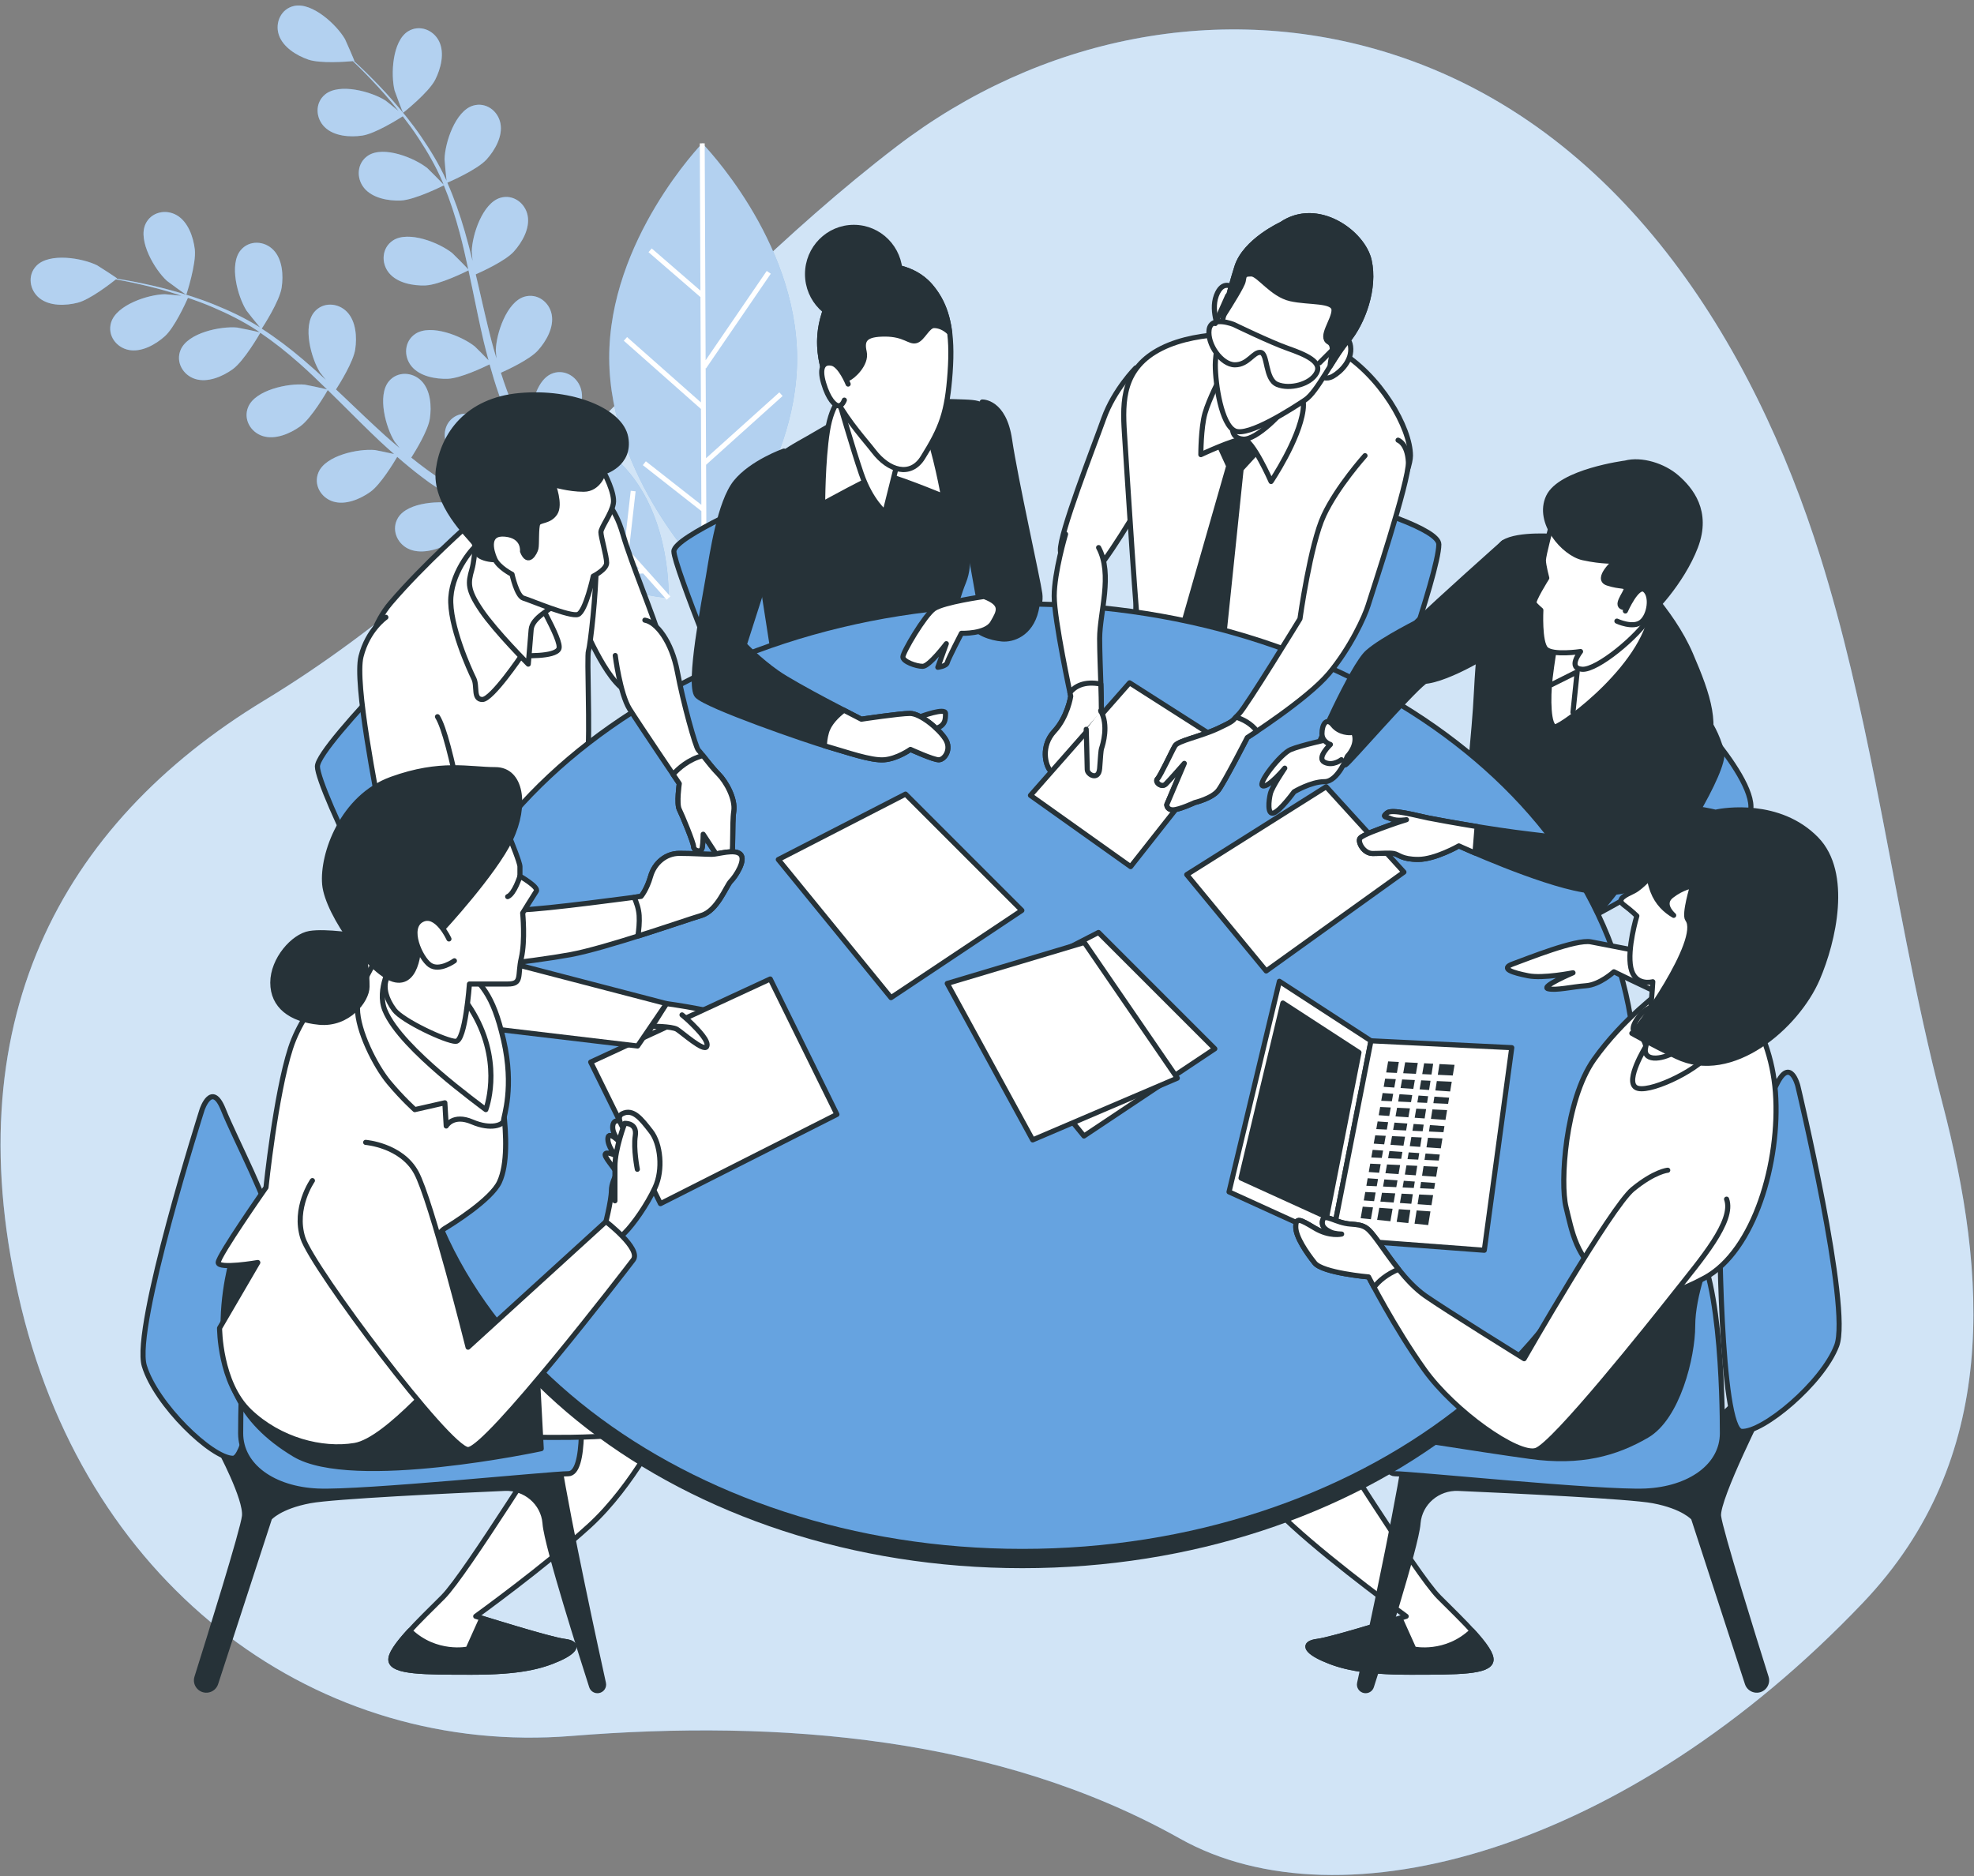 <svg width="344" height="327" viewBox="0 0 344 327" fill="none" xmlns="http://www.w3.org/2000/svg">
<rect x="0" y="0" width="344" height="327" fill="#808080" stroke="none"/>
<path d="M326.8 136.173C324.167 122.971 321.236 109.846 317.215 97.01C305.543 59.747 282.305 22.043 242.398 9.367C212.946 0.012 181.143 6.468 156.248 25.524C117.207 55.405 88.794 96.162 46.071 122.056C10.402 143.676 -8.272 178.597 3.725 227.954C15.723 277.311 55.774 306.066 99.592 302.532C136.033 299.593 174.123 302.733 205.623 320.419C233.769 336.221 283.511 322.503 324.657 279.305C348.623 254.144 346.302 222.153 338.492 192.236C333.677 173.795 330.537 154.906 326.8 136.173Z" fill="#66A3E0"/>
<path opacity="0.7" d="M326.8 136.173C324.167 122.971 321.236 109.846 317.215 97.01C305.543 59.747 282.305 22.043 242.398 9.367C212.946 0.012 181.143 6.468 156.248 25.524C117.207 55.405 88.794 96.162 46.071 122.056C10.402 143.676 -8.272 178.597 3.725 227.954C15.723 277.311 55.774 306.066 99.592 302.532C136.033 299.593 174.123 302.733 205.623 320.419C233.769 336.221 283.511 322.503 324.657 279.305C348.623 254.144 346.302 222.153 338.492 192.236C333.677 173.795 330.537 154.906 326.8 136.173Z" fill="white"/>
<path d="M70.253 19.657C70.257 19.654 74.706 16.142 75.846 13.887C76.817 11.965 77.521 9.248 76.518 7.202C75.536 5.198 73.079 4.237 71.104 5.465C68.363 7.17 68.069 12.985 68.768 15.781C68.829 16.023 70.207 19.693 70.253 19.657Z" fill="#66A3E0"/>
<path d="M29.092 48.949C29.275 49.117 32.45 51.419 32.468 51.362C32.469 51.359 34.242 45.976 33.949 43.465C33.699 41.327 32.787 38.672 30.822 37.518C28.898 36.388 26.318 36.942 25.349 39.056C24.005 41.99 26.966 47.002 29.092 48.949Z" fill="#66A3E0"/>
<path d="M122.377 24.983C122.377 24.983 106.078 41.807 106.167 62.472C106.256 83.138 122.7 99.82 122.7 99.82C122.7 99.82 138.998 82.996 138.909 62.331C138.819 41.666 122.377 24.983 122.377 24.983Z" fill="#66A3E0"/>
<path d="M99.139 74.849C99.371 74.596 99.573 74.347 99.729 74.11C100.914 72.313 101.925 69.694 101.165 67.546C100.42 65.442 98.09 64.206 95.987 65.198C93.775 66.243 92.689 69.793 92.455 72.694C91.572 72.492 90.776 72.338 90.093 72.223C89.801 71.567 89.507 70.905 89.209 70.235C88.886 69.549 88.663 68.857 88.381 68.158C87.991 67.127 87.64 66.043 87.287 64.962C88.577 64.386 92.331 62.63 93.729 61.083C95.174 59.486 96.569 57.052 96.142 54.813C95.725 52.621 93.609 51.045 91.38 51.709C88.286 52.629 86.467 58.16 86.402 61.041C86.4 61.135 86.45 61.746 86.516 62.469C86.204 61.403 85.888 60.34 85.609 59.249C84.813 56.155 84.099 52.978 83.37 49.798C83.219 49.136 83.057 48.477 82.902 47.814C83.99 47.334 88.073 45.468 89.538 43.848C90.982 42.251 92.378 39.816 91.952 37.577C91.534 35.385 89.418 33.809 87.189 34.473C84.095 35.393 82.277 40.923 82.212 43.805C82.21 43.908 82.271 44.637 82.346 45.452C81.925 43.73 81.485 42.018 80.995 40.334C80.141 37.387 79.14 34.53 77.952 31.839C78.337 31.675 83.168 29.583 84.798 27.782C86.242 26.185 87.638 23.75 87.211 21.511C86.793 19.319 84.678 17.743 82.449 18.406C79.355 19.328 77.536 24.857 77.471 27.739C77.466 27.944 77.706 30.578 77.823 31.517C77.808 31.485 77.798 31.45 77.782 31.418C76.509 28.605 74.945 26.076 73.347 23.751C71.756 21.429 70.059 19.377 68.45 17.531C66.844 15.679 65.261 14.084 63.849 12.684C63.078 11.932 62.36 11.258 61.682 10.636C61.695 10.636 61.751 10.63 61.751 10.63C61.809 10.624 60.243 7.029 60.118 6.813C58.673 4.32 54.413 0.351 51.259 1.036C48.986 1.529 47.891 3.931 48.582 6.052C49.288 8.218 51.685 9.68 53.72 10.382C55.805 11.103 60.361 10.755 61.491 10.655C62.181 11.314 62.912 12.027 63.702 12.832C65.08 14.26 66.623 15.883 68.181 17.762C68.598 18.262 69.026 18.816 69.45 19.345C68.55 18.601 67.3 17.596 67.168 17.513C64.736 15.966 59.127 14.406 56.643 16.468C54.852 17.953 54.987 20.588 56.579 22.152C58.203 23.75 61.003 23.942 63.133 23.628C65.356 23.3 69.326 20.819 70.19 20.267C71.111 21.455 72.03 22.696 72.912 24.046C74.436 26.367 75.938 28.919 77.128 31.709C77.194 31.864 77.244 32.032 77.308 32.188C76.927 31.744 74.661 29.454 74.484 29.312C72.237 27.508 66.833 25.342 64.138 27.118C62.196 28.397 62.04 31.031 63.449 32.761C64.888 34.527 67.651 35.026 69.802 34.948C72.281 34.857 77.167 32.392 77.35 32.3C78.431 34.926 79.341 37.704 80.107 40.579C80.664 42.661 81.143 44.793 81.604 46.938C81.094 46.37 78.986 44.243 78.817 44.107C76.569 42.303 71.166 40.136 68.47 41.913C66.528 43.193 66.373 45.827 67.782 47.556C69.221 49.323 71.984 49.821 74.135 49.743C76.556 49.656 81.247 47.314 81.642 47.117C81.85 48.09 82.062 49.061 82.264 50.039C82.923 53.23 83.569 56.432 84.305 59.572C84.559 60.66 84.85 61.722 85.137 62.789C84.347 61.962 82.879 60.486 82.739 60.373C80.491 58.569 75.087 56.403 72.392 58.178C70.449 59.459 70.294 62.092 71.704 63.821C73.143 65.588 75.906 66.086 78.057 66.008C80.218 65.93 84.205 64.047 85.32 63.501C85.81 65.27 86.336 67.015 86.934 68.709C87.209 69.433 87.442 70.19 87.744 70.871C87.897 71.235 88.047 71.593 88.198 71.954C87.798 71.91 87.576 71.894 87.576 71.894C87.576 71.894 87.533 72.903 87.629 74.544C85.257 72.854 81.838 71.398 79.613 72.42C77.499 73.391 76.947 75.97 78.078 77.894C78.221 78.138 78.389 78.366 78.575 78.579C78.927 81.128 80.385 83.96 81.64 85.408C81.761 85.547 83.374 87.034 84.214 87.776C83.402 87.336 82.594 86.901 81.756 86.428C80.545 85.757 79.288 85.008 78.064 84.29C77.444 83.894 76.817 83.495 76.184 83.091C75.537 82.697 74.969 82.243 74.348 81.816C73.453 81.171 72.562 80.46 71.671 79.752C72.429 78.561 74.591 75.025 74.904 72.965C75.228 70.837 75.049 68.035 73.459 66.403C71.902 64.805 69.267 64.659 67.774 66.441C65.701 68.916 67.235 74.532 68.77 76.971C68.82 77.05 69.198 77.532 69.652 78.099C68.804 77.383 67.954 76.67 67.118 75.914C64.748 73.773 62.4 71.516 60.037 69.266C59.545 68.797 59.047 68.336 58.553 67.869C59.195 66.87 61.572 63.06 61.9 60.901C62.224 58.771 62.045 55.971 60.454 54.338C58.897 52.74 56.263 52.594 54.77 54.376C52.698 56.851 54.231 62.467 55.766 64.906C55.821 64.994 56.274 65.568 56.785 66.205C55.484 65.001 54.173 63.817 52.835 62.682C50.496 60.695 48.086 58.865 45.611 57.276C45.841 56.926 48.718 52.516 49.082 50.115C49.406 47.987 49.227 45.185 47.636 43.553C46.079 41.955 43.445 41.809 41.952 43.591C39.879 46.067 41.413 51.682 42.949 54.121C43.057 54.294 44.712 56.36 45.326 57.078C45.297 57.059 45.268 57.036 45.239 57.018C42.624 55.375 39.926 54.129 37.31 53.071C34.701 52.011 32.154 51.236 29.793 50.584C27.432 49.925 25.233 49.467 23.282 49.079C22.225 48.877 21.253 48.712 20.345 48.567C20.356 48.558 20.399 48.524 20.399 48.524C20.444 48.487 17.154 46.352 16.931 46.242C14.349 44.96 8.608 43.999 6.355 46.31C4.731 47.975 5.143 50.582 6.89 51.97C8.673 53.388 11.479 53.285 13.563 52.748C15.7 52.198 19.308 49.395 20.195 48.688C21.134 48.857 22.137 49.048 23.241 49.284C25.177 49.714 27.36 50.217 29.697 50.924C30.32 51.112 30.983 51.337 31.628 51.545C30.467 51.421 28.87 51.273 28.714 51.276C25.832 51.327 20.294 53.121 19.359 56.21C18.686 58.436 20.252 60.56 22.442 60.987C24.678 61.423 27.12 60.038 28.723 58.602C30.397 57.103 32.339 52.843 32.754 51.907C34.178 52.388 35.629 52.916 37.11 53.556C39.661 54.651 42.322 55.951 44.852 57.622C44.993 57.714 45.127 57.827 45.267 57.922C44.704 57.762 41.55 57.103 41.324 57.082C38.454 56.817 32.752 57.991 31.484 60.959C30.571 63.098 31.894 65.38 34.024 66.046C36.198 66.725 38.778 65.617 40.529 64.365C42.547 62.922 45.262 58.171 45.364 57.992C47.713 59.586 50.005 61.402 52.229 63.377C53.843 64.806 55.419 66.32 56.986 67.854C56.249 67.662 53.316 67.051 53.1 67.031C50.23 66.765 44.528 67.94 43.26 70.908C42.347 73.046 43.669 75.329 45.799 75.994C47.974 76.674 50.553 75.566 52.305 74.313C54.275 72.905 56.897 68.364 57.116 67.981C57.827 68.678 58.539 69.371 59.248 70.076C61.557 72.374 63.862 74.688 66.207 76.901C67.02 77.668 67.849 78.394 68.675 79.125C67.56 78.872 65.522 78.45 65.343 78.433C62.473 78.168 56.771 79.343 55.502 82.311C54.589 84.449 55.912 86.731 58.042 87.397C60.216 88.076 62.795 86.968 64.547 85.716C66.306 84.458 68.593 80.688 69.222 79.617C70.606 80.823 72.007 81.989 73.441 83.07C74.069 83.523 74.681 84.027 75.309 84.426C75.932 84.844 76.551 85.257 77.163 85.665C78.458 86.467 79.659 87.217 80.883 87.932C81.5 88.298 82.09 88.628 82.694 88.977C81.602 88.551 79.862 87.905 79.696 87.863C76.899 87.166 71.085 87.463 69.382 90.205C68.155 92.181 69.117 94.638 71.121 95.618C73.168 96.619 75.886 95.914 77.806 94.942C79.924 93.87 83.11 89.927 83.498 89.441C84.979 90.284 86.429 91.092 87.799 91.822C91.456 93.781 94.65 95.342 97.127 96.506C105.175 103.465 116.505 104.232 116.505 104.232C116.505 104.232 117.103 90.664 109.115 81.733C106.216 78.497 102.588 76.318 99.139 74.849ZM84.765 88.08C85.019 87.525 86.947 83.214 87.08 80.782C87.528 80.7 87.978 80.606 88.413 80.505C89.185 84.237 90.651 88.617 93.411 92.452C91.947 91.758 90.364 90.986 88.682 90.13C87.429 89.497 86.112 88.804 84.765 88.08Z" fill="#66A3E0"/>
<path d="M158.506 72.255C158.506 72.255 144.931 72.671 136.622 81.304C128.312 89.937 128.415 103.518 128.415 103.518C128.415 103.518 141.99 103.103 150.3 94.469C158.609 85.836 158.506 72.255 158.506 72.255Z" fill="#66A3E0"/>
<g opacity="0.5">
<path d="M70.253 19.657C70.257 19.654 74.706 16.142 75.846 13.887C76.817 11.965 77.521 9.248 76.518 7.202C75.536 5.198 73.079 4.237 71.104 5.465C68.363 7.17 68.069 12.985 68.768 15.781C68.829 16.023 70.207 19.693 70.253 19.657Z" fill="white"/>
<path d="M29.092 48.949C29.275 49.117 32.45 51.419 32.468 51.362C32.469 51.359 34.242 45.976 33.949 43.465C33.699 41.327 32.787 38.672 30.822 37.518C28.898 36.388 26.318 36.942 25.349 39.056C24.005 41.99 26.966 47.002 29.092 48.949Z" fill="white"/>
<path d="M122.377 24.983C122.377 24.983 106.078 41.807 106.167 62.472C106.256 83.138 122.7 99.82 122.7 99.82C122.7 99.82 138.998 82.996 138.909 62.331C138.819 41.666 122.377 24.983 122.377 24.983Z" fill="white"/>
<path d="M99.139 74.849C99.371 74.596 99.573 74.347 99.729 74.11C100.914 72.313 101.925 69.694 101.165 67.546C100.42 65.442 98.09 64.206 95.987 65.198C93.775 66.243 92.689 69.793 92.455 72.694C91.572 72.492 90.776 72.338 90.093 72.223C89.801 71.567 89.507 70.905 89.209 70.235C88.886 69.549 88.663 68.857 88.381 68.158C87.991 67.127 87.64 66.043 87.287 64.962C88.577 64.386 92.331 62.63 93.729 61.083C95.174 59.486 96.569 57.052 96.142 54.813C95.725 52.621 93.609 51.045 91.38 51.709C88.286 52.629 86.467 58.16 86.402 61.041C86.4 61.135 86.45 61.746 86.516 62.469C86.204 61.403 85.888 60.34 85.609 59.249C84.813 56.155 84.099 52.978 83.37 49.798C83.219 49.136 83.057 48.477 82.902 47.814C83.99 47.334 88.073 45.468 89.538 43.848C90.982 42.251 92.378 39.816 91.952 37.577C91.534 35.385 89.418 33.809 87.189 34.473C84.095 35.393 82.277 40.923 82.212 43.805C82.21 43.908 82.271 44.637 82.346 45.452C81.925 43.73 81.485 42.018 80.995 40.334C80.141 37.387 79.14 34.53 77.952 31.839C78.337 31.675 83.168 29.583 84.798 27.782C86.242 26.185 87.638 23.75 87.211 21.511C86.793 19.319 84.678 17.743 82.449 18.406C79.355 19.328 77.536 24.857 77.471 27.739C77.466 27.944 77.706 30.578 77.823 31.517C77.808 31.485 77.798 31.45 77.782 31.418C76.509 28.605 74.945 26.076 73.347 23.751C71.756 21.429 70.059 19.377 68.45 17.531C66.844 15.679 65.261 14.084 63.849 12.684C63.078 11.932 62.36 11.258 61.682 10.636C61.695 10.636 61.751 10.63 61.751 10.63C61.809 10.624 60.243 7.029 60.118 6.813C58.673 4.32 54.413 0.351 51.259 1.036C48.986 1.529 47.891 3.931 48.582 6.052C49.288 8.218 51.685 9.68 53.72 10.382C55.805 11.103 60.361 10.755 61.491 10.655C62.181 11.314 62.912 12.027 63.702 12.832C65.08 14.26 66.623 15.883 68.181 17.762C68.598 18.262 69.026 18.816 69.45 19.345C68.55 18.601 67.3 17.596 67.168 17.513C64.736 15.966 59.127 14.406 56.643 16.468C54.852 17.953 54.987 20.588 56.579 22.152C58.203 23.75 61.003 23.942 63.133 23.628C65.356 23.3 69.326 20.819 70.19 20.267C71.111 21.455 72.03 22.696 72.912 24.046C74.436 26.367 75.938 28.919 77.128 31.709C77.194 31.864 77.244 32.032 77.308 32.188C76.927 31.744 74.661 29.454 74.484 29.312C72.237 27.508 66.833 25.342 64.138 27.118C62.196 28.397 62.04 31.031 63.449 32.761C64.888 34.527 67.651 35.026 69.802 34.948C72.281 34.857 77.167 32.392 77.35 32.3C78.431 34.926 79.341 37.704 80.107 40.579C80.664 42.661 81.143 44.793 81.604 46.938C81.094 46.37 78.986 44.243 78.817 44.107C76.569 42.303 71.166 40.136 68.47 41.913C66.528 43.193 66.373 45.827 67.782 47.556C69.221 49.323 71.984 49.821 74.135 49.743C76.556 49.656 81.247 47.314 81.642 47.117C81.85 48.09 82.062 49.061 82.264 50.039C82.923 53.23 83.569 56.432 84.305 59.572C84.559 60.66 84.85 61.722 85.137 62.789C84.347 61.962 82.879 60.486 82.739 60.373C80.491 58.569 75.087 56.403 72.392 58.178C70.449 59.459 70.294 62.092 71.704 63.821C73.143 65.588 75.906 66.086 78.057 66.008C80.218 65.93 84.205 64.047 85.32 63.501C85.81 65.27 86.336 67.015 86.934 68.709C87.209 69.433 87.442 70.19 87.744 70.871C87.897 71.235 88.047 71.593 88.198 71.954C87.798 71.91 87.576 71.894 87.576 71.894C87.576 71.894 87.533 72.903 87.629 74.544C85.257 72.854 81.838 71.398 79.613 72.42C77.499 73.391 76.947 75.97 78.078 77.894C78.221 78.138 78.389 78.366 78.575 78.579C78.927 81.128 80.385 83.96 81.64 85.408C81.761 85.547 83.374 87.034 84.214 87.776C83.402 87.336 82.594 86.901 81.756 86.428C80.545 85.757 79.288 85.008 78.064 84.29C77.444 83.894 76.817 83.495 76.184 83.091C75.537 82.697 74.969 82.243 74.348 81.816C73.453 81.171 72.562 80.46 71.671 79.752C72.429 78.561 74.591 75.025 74.904 72.965C75.228 70.837 75.049 68.035 73.459 66.403C71.902 64.805 69.267 64.659 67.774 66.441C65.701 68.916 67.235 74.532 68.77 76.971C68.82 77.05 69.198 77.532 69.652 78.099C68.804 77.383 67.954 76.67 67.118 75.914C64.748 73.773 62.4 71.516 60.037 69.266C59.545 68.797 59.047 68.336 58.553 67.869C59.195 66.87 61.572 63.06 61.9 60.901C62.224 58.771 62.045 55.971 60.454 54.338C58.897 52.74 56.263 52.594 54.77 54.376C52.698 56.851 54.231 62.467 55.766 64.906C55.821 64.994 56.274 65.568 56.785 66.205C55.484 65.001 54.173 63.817 52.835 62.682C50.496 60.695 48.086 58.865 45.611 57.276C45.841 56.926 48.718 52.516 49.082 50.115C49.406 47.987 49.227 45.185 47.636 43.553C46.079 41.955 43.445 41.809 41.952 43.591C39.879 46.067 41.413 51.682 42.949 54.121C43.057 54.294 44.712 56.36 45.326 57.078C45.297 57.059 45.268 57.036 45.239 57.018C42.624 55.375 39.926 54.129 37.31 53.071C34.701 52.011 32.154 51.236 29.793 50.584C27.432 49.925 25.233 49.467 23.282 49.079C22.225 48.877 21.253 48.712 20.345 48.567C20.356 48.558 20.399 48.524 20.399 48.524C20.444 48.487 17.154 46.352 16.931 46.242C14.349 44.96 8.608 43.999 6.355 46.31C4.731 47.975 5.143 50.582 6.89 51.97C8.673 53.388 11.479 53.285 13.563 52.748C15.7 52.198 19.308 49.395 20.195 48.688C21.134 48.857 22.137 49.048 23.241 49.284C25.177 49.714 27.36 50.217 29.697 50.924C30.32 51.112 30.983 51.337 31.628 51.545C30.467 51.421 28.87 51.273 28.714 51.276C25.832 51.327 20.294 53.121 19.359 56.21C18.686 58.436 20.252 60.56 22.442 60.987C24.678 61.423 27.12 60.038 28.723 58.602C30.397 57.103 32.339 52.843 32.754 51.907C34.178 52.388 35.629 52.916 37.11 53.556C39.661 54.651 42.322 55.951 44.852 57.622C44.993 57.714 45.127 57.827 45.267 57.922C44.704 57.762 41.55 57.103 41.324 57.082C38.454 56.817 32.752 57.991 31.484 60.959C30.571 63.098 31.894 65.38 34.024 66.046C36.198 66.725 38.778 65.617 40.529 64.365C42.547 62.922 45.262 58.171 45.364 57.992C47.713 59.586 50.005 61.402 52.229 63.377C53.843 64.806 55.419 66.32 56.986 67.854C56.249 67.662 53.316 67.051 53.1 67.031C50.23 66.765 44.528 67.94 43.26 70.908C42.347 73.046 43.669 75.329 45.799 75.994C47.974 76.674 50.553 75.566 52.305 74.313C54.275 72.905 56.897 68.364 57.116 67.981C57.827 68.678 58.539 69.371 59.248 70.076C61.557 72.374 63.862 74.688 66.207 76.901C67.02 77.668 67.849 78.394 68.675 79.125C67.56 78.872 65.522 78.45 65.343 78.433C62.473 78.168 56.771 79.343 55.502 82.311C54.589 84.449 55.912 86.731 58.042 87.397C60.216 88.076 62.795 86.968 64.547 85.716C66.306 84.458 68.593 80.688 69.222 79.617C70.606 80.823 72.007 81.989 73.441 83.07C74.069 83.523 74.681 84.027 75.309 84.426C75.932 84.844 76.551 85.257 77.163 85.665C78.458 86.467 79.659 87.217 80.883 87.932C81.5 88.298 82.09 88.628 82.694 88.977C81.602 88.551 79.862 87.905 79.696 87.863C76.899 87.166 71.085 87.463 69.382 90.205C68.155 92.181 69.117 94.638 71.121 95.618C73.168 96.619 75.886 95.914 77.806 94.942C79.924 93.87 83.11 89.927 83.498 89.441C84.979 90.284 86.429 91.092 87.799 91.822C91.456 93.781 94.65 95.342 97.127 96.506C105.175 103.465 116.505 104.232 116.505 104.232C116.505 104.232 117.103 90.664 109.115 81.733C106.216 78.497 102.588 76.318 99.139 74.849ZM84.765 88.08C85.019 87.525 86.947 83.214 87.08 80.782C87.528 80.7 87.978 80.606 88.413 80.505C89.185 84.237 90.651 88.617 93.411 92.452C91.947 91.758 90.364 90.986 88.682 90.13C87.429 89.497 86.112 88.804 84.765 88.08Z" fill="white"/>
<path d="M158.506 72.255C158.506 72.255 144.931 72.671 136.622 81.304C128.312 89.937 128.415 103.518 128.415 103.518C128.415 103.518 141.99 103.103 150.3 94.469C158.609 85.836 158.506 72.255 158.506 72.255Z" fill="white"/>
</g>
<path d="M123.049 81L136.383 69.012L135.81 68.376L123.041 79.856L122.973 64.144L123.043 64.192L134.321 47.702L133.614 47.219L122.967 62.787L122.804 24.981L121.95 24.985L122.06 50.645L113.572 43.298L113.012 43.946L122.065 51.78L122.144 70.128L109.276 58.743L108.709 59.383L122.149 71.273L122.221 87.979L112.551 80.391L112.023 81.063L122.226 89.069L122.271 99.823L123.127 99.819L123.046 80.996L123.049 81Z" fill="white"/>
<path d="M110.765 85.627L109.915 85.53L108.838 95.024L103.114 88.626L103.123 88.624L101.672 77.133L100.824 77.24L102.123 87.518L87.891 71.609L87.254 72.18L96.909 82.974L90.796 83.048L90.808 83.903L97.666 83.82L104.437 91.389L94.877 91.399L94.879 92.255L105.201 92.243L111.358 99.125L104.615 99.531L104.666 100.385L112.085 99.937L116.185 104.521L116.823 103.951L109.602 95.878L110.765 85.627Z" fill="white"/>
<path d="M142.983 89.013L154.334 86.708L154.163 85.869L144.011 87.93L158.813 72.552L158.198 71.96L148.154 82.394L147.624 76.302L146.773 76.376L147.368 83.211L140.325 90.528L139.6 80.995L138.747 81.06L139.53 91.354L133.126 98.007L132.219 91.312L131.371 91.428L132.369 98.793L128.105 103.222L128.721 103.815L136.231 96.013L146.542 96.408L146.576 95.553L137.026 95.187L142.981 89L142.983 89.013Z" fill="white"/>
<path d="M148.788 55.912C153.24 55.912 156.849 52.266 156.849 47.768C156.849 43.27 153.24 39.624 148.788 39.624C144.336 39.624 140.726 43.27 140.726 47.768C140.726 52.266 144.336 55.912 148.788 55.912Z" fill="#263238" stroke="#263238" stroke-width="0.889" stroke-miterlimit="10" stroke-linecap="round" stroke-linejoin="round"/>
<path d="M171.162 70.06C171.162 70.06 174.946 69.896 175.933 76.642C176.92 83.387 180.869 100.991 181.198 103.459C181.527 105.927 180.046 108.887 176.427 110.04C172.807 111.192 170.834 107.737 170.504 106.091C170.175 104.446 166.986 84.405 166.986 84.405L171.162 70.06Z" fill="#263238" stroke="#263238" stroke-width="0.889" stroke-miterlimit="10" stroke-linecap="round" stroke-linejoin="round"/>
<path d="M134.111 86.464C134.111 86.464 117.437 93.518 117.437 96.084C117.437 98.649 127.698 123.661 127.698 123.661L171.95 112.118L166.986 84.404C166.986 84.404 160.405 76.202 134.111 86.464Z" fill="#66A3E0" stroke="#263238" stroke-width="0.889" stroke-miterlimit="10" stroke-linecap="round" stroke-linejoin="round"/>
<path d="M149.312 71.329C149.312 71.329 144.541 74.29 140.757 76.429C136.973 78.568 131.215 81.529 131.215 87.452C131.215 93.375 135.492 116.902 135.492 119.369C135.492 121.837 135.656 123.154 135.656 122.66C135.656 122.166 164.612 112.624 164.612 112.624C164.612 112.624 166.422 105.055 167.902 101.436C169.382 97.817 167.902 94.691 169.548 88.767C171.193 82.845 174.319 78.896 173.003 74.454C171.686 70.013 171.357 70.177 166.586 70.013C161.816 69.848 153.918 69.848 149.312 71.329Z" fill="#263238" stroke="#263238" stroke-width="0.889" stroke-miterlimit="10" stroke-linecap="round" stroke-linejoin="round"/>
<path d="M147.142 68.744C147.142 68.744 145.004 69.896 144.18 75.161C143.358 80.426 143.358 87.829 143.358 87.829C143.358 87.829 152.242 82.894 153.558 82.729C154.874 82.564 164.416 86.513 164.416 86.513C164.416 86.513 163.1 78.945 161.126 73.681C159.152 68.415 149.116 66.441 147.142 68.744Z" fill="white" stroke="#263238" stroke-width="0.889" stroke-miterlimit="10" stroke-linecap="round" stroke-linejoin="round"/>
<path d="M145.496 67.428C145.496 67.428 145.555 67.63 145.658 67.992C146.299 70.216 148.688 78.46 150.103 82.564C151.748 87.335 154.216 89.309 154.216 89.309L156.684 79.438C156.684 79.438 146.977 70.06 145.496 67.428Z" fill="white" stroke="#263238" stroke-width="0.889" stroke-miterlimit="10" stroke-linecap="round" stroke-linejoin="round"/>
<path d="M154.216 46.369C154.216 46.369 146.155 45.053 143.358 55.582C140.561 66.111 149.61 75.16 152.242 78.615C154.875 82.07 158.669 83.173 160.798 79.766C164.088 74.501 165.075 71.87 165.569 64.959C166.063 58.049 165.239 53.443 162.114 49.824C158.987 46.204 154.216 46.369 154.216 46.369Z" fill="white" stroke="#263238" stroke-width="0.889" stroke-miterlimit="10" stroke-linecap="round" stroke-linejoin="round"/>
<path d="M162.114 49.824C158.988 46.204 154.217 46.369 154.217 46.369C154.217 46.369 146.156 45.053 143.359 55.582C142.509 58.78 142.756 61.84 143.581 64.65C143.873 63.896 144.317 63.315 145.004 63.315C146.977 63.315 147.142 66.112 147.801 65.947C148.458 65.782 151.091 63.479 150.598 61.341C150.104 59.202 150.762 58.215 154.217 58.215C157.672 58.215 158.494 59.696 159.646 59.367C160.798 59.038 161.62 56.734 162.771 56.734C163.5 56.734 164.493 57.001 165.499 57.987C165.095 54.682 164.047 52.062 162.114 49.824Z" fill="#263238" stroke="#263238" stroke-width="0.889" stroke-miterlimit="10" stroke-linecap="round" stroke-linejoin="round"/>
<path d="M147.8 66.934C147.8 66.934 146.483 63.644 145.003 63.314C143.522 62.985 142.699 63.972 143.522 66.769C144.344 69.566 145.496 70.718 146.154 70.718C146.812 70.718 147.141 69.731 147.141 69.731" fill="white"/>
<path d="M147.8 66.934C147.8 66.934 146.483 63.644 145.003 63.314C143.522 62.985 142.699 63.972 143.522 66.769C144.344 69.566 145.496 70.718 146.154 70.718C146.812 70.718 147.141 69.731 147.141 69.731" stroke="#263238" stroke-width="0.889" stroke-miterlimit="10" stroke-linecap="round" stroke-linejoin="round"/>
<path d="M135.79 100.66C135.79 100.66 136.612 105.925 140.232 108.228C143.851 110.532 148.787 109.38 148.787 109.38" stroke="#263238" stroke-width="0.889" stroke-miterlimit="10" stroke-linecap="round" stroke-linejoin="round"/>
<path d="M154.216 89.309C154.216 89.309 156.52 98.029 156.027 101.813" stroke="#263238" stroke-width="0.889" stroke-miterlimit="10" stroke-linecap="round" stroke-linejoin="round"/>
<path d="M105.051 87.093C105.051 87.093 107.049 87.926 108.548 93.089C110.047 98.252 114.045 107.745 115.044 111.41C116.043 115.074 115.71 119.737 111.38 120.903C107.049 122.069 102.386 110.244 101.72 109.244C101.053 108.245 99.388 98.918 100.221 93.921C101.053 88.925 103.219 86.427 105.051 87.093Z" fill="white" stroke="#263238" stroke-width="0.889" stroke-miterlimit="10" stroke-linecap="round" stroke-linejoin="round"/>
<path d="M81.329 104.391C81.329 104.391 55.315 129.771 55.315 133.577C55.315 137.384 70.622 168.871 74.904 168.157C79.187 167.443 98.46 146.902 98.46 146.902L81.329 104.391Z" fill="#66A3E0" stroke="#263238" stroke-width="0.889" stroke-miterlimit="10" stroke-linecap="round" stroke-linejoin="round"/>
<path d="M82.066 91.09C82.066 91.09 73.905 98.252 68.076 105.08C62.246 111.909 62.746 123.401 64.578 131.229C66.41 139.057 69.741 161.21 73.905 162.043C78.069 162.875 81.4 154.048 88.728 147.719C96.057 141.39 101.886 136.06 102.386 131.896C102.885 127.733 102.219 114.408 102.552 113.409C102.885 112.41 103.885 103.416 103.885 98.586C103.885 93.756 100.221 88.426 96.556 87.26C92.892 86.093 83.565 89.924 82.066 91.09Z" fill="white" stroke="#263238" stroke-width="0.889" stroke-miterlimit="10" stroke-linecap="round" stroke-linejoin="round"/>
<path d="M115.808 247.767C115.808 247.767 110.436 258.848 102.713 265.9C94.99 272.951 82.902 281.681 82.902 281.681C82.902 281.681 95.662 285.711 98.347 286.047C101.033 286.383 100.362 287.726 97.341 289.069C94.319 290.412 90.625 291.42 82.231 291.42C73.837 291.42 68.464 291.42 68.128 289.405C67.792 287.39 73.165 282.353 77.194 278.324C81.224 274.294 96.67 249.111 98.013 247.767C99.355 246.423 108.757 242.059 115.808 247.767Z" fill="white" stroke="#263238" stroke-width="0.889" stroke-miterlimit="10" stroke-linecap="round" stroke-linejoin="round"/>
<path d="M98.348 286.046C96.136 285.77 87.101 282.991 83.975 282.018L81.558 287.389C81.558 287.389 75.966 288.601 71.402 284.204C69.401 286.389 67.947 288.328 68.126 289.404C68.462 291.419 73.835 291.419 82.229 291.419C90.623 291.419 94.317 290.412 97.339 289.068C100.362 287.725 101.034 286.382 98.348 286.046Z" fill="#263238" stroke="#263238" stroke-width="0.889" stroke-miterlimit="10" stroke-linecap="round" stroke-linejoin="round"/>
<path d="M212.142 247.767C212.142 247.767 217.514 258.848 225.237 265.9C232.96 272.951 245.048 281.681 245.048 281.681C245.048 281.681 232.288 285.711 229.602 286.047C226.916 286.383 227.588 287.726 230.609 289.069C233.631 290.412 237.325 291.42 245.719 291.42C254.113 291.42 259.486 291.42 259.822 289.405C260.158 287.39 254.785 282.353 250.756 278.324C246.726 274.294 231.28 249.111 229.937 247.767C228.595 246.423 219.193 242.059 212.142 247.767Z" fill="white" stroke="#263238" stroke-width="0.889" stroke-miterlimit="10" stroke-linecap="round" stroke-linejoin="round"/>
<path d="M229.602 286.046C231.814 285.77 240.849 282.991 243.974 282.017L246.391 287.389C246.391 287.389 251.983 288.6 256.547 284.203C258.549 286.388 260.002 288.327 259.823 289.404C259.487 291.418 254.114 291.418 245.72 291.418C237.326 291.418 233.632 290.411 230.61 289.068C227.588 287.725 226.917 286.382 229.602 286.046Z" fill="#263238" stroke="#263238" stroke-width="0.889" stroke-miterlimit="10" stroke-linecap="round" stroke-linejoin="round"/>
<path d="M38.243 252.468C38.243 252.468 42.943 261.198 42.608 264.22C42.334 266.688 36.46 285.508 34.317 292.323C33.949 293.492 34.891 294.654 36.11 294.543C36.793 294.481 37.374 294.018 37.586 293.366L46.973 264.556C46.973 264.556 48.652 262.541 54.024 261.534C58.141 260.762 78.618 259.794 87.969 259.382C91.539 259.225 94.674 261.868 94.979 265.429C94.983 265.474 94.987 265.518 94.99 265.563C95.288 269.439 101.678 289.471 103.103 293.906C103.265 294.409 103.77 294.712 104.291 294.624C104.893 294.524 105.29 293.946 105.158 293.35C104.014 288.157 99.115 265.72 97.341 254.482C97.341 254.482 61.748 256.161 53.689 254.146C45.631 252.131 39.922 248.438 39.922 248.438C39.922 248.438 37.908 248.438 38.243 252.468Z" fill="#263238" stroke="#263238" stroke-width="0.889" stroke-miterlimit="10" stroke-linecap="round" stroke-linejoin="round"/>
<path d="M35.221 193.371C35.221 193.371 23.133 231.314 25.148 238.03C27.163 244.745 36.9 254.147 40.593 254.147C44.287 254.147 47.309 217.211 47.309 213.854C47.309 210.496 40.929 198.408 38.915 193.371C36.9 188.335 35.221 193.371 35.221 193.371Z" fill="#66A3E0" stroke="#263238" stroke-width="0.889" stroke-miterlimit="10" stroke-linecap="round" stroke-linejoin="round"/>
<path d="M101.316 250.116C101.197 253.89 100.604 256.833 99.019 256.833C95.997 256.833 63.09 260.19 55.368 259.854C47.646 259.518 41.937 255.49 41.937 249.781C41.937 244.073 42.273 218.89 47.982 215.531C53.69 212.173 83.91 211.837 90.963 211.837C99.643 211.838 100.02 228.608 100.386 234.293C100.494 235.969 101.506 244.098 101.316 250.116Z" fill="#66A3E0" stroke="#263238" stroke-width="0.889" stroke-miterlimit="10" stroke-linecap="round" stroke-linejoin="round"/>
<path d="M92.639 250.453C92.639 250.453 114.129 251.125 115.808 247.766C117.487 244.409 115.808 237.357 111.442 236.014C107.077 234.671 88.945 235.678 88.945 235.678L92.639 250.453Z" fill="white" stroke="#263238" stroke-width="0.889" stroke-miterlimit="10" stroke-linecap="round" stroke-linejoin="round"/>
<path d="M40.593 218.89C40.593 218.89 38.578 225.269 38.914 232.656C39.251 240.044 41.265 247.431 51.338 253.475C61.412 259.518 94.318 252.467 94.318 252.467L91.967 208.48C91.967 208.48 70.141 205.794 58.053 208.144C45.966 210.495 40.929 217.547 40.593 218.89Z" fill="#263238" stroke="#263238" stroke-width="0.889" stroke-miterlimit="10" stroke-linecap="round" stroke-linejoin="round"/>
<path d="M197.928 64.118C197.928 64.118 194.149 67.898 192.349 72.935C190.55 77.974 184.612 93.089 184.792 95.968C184.972 98.847 187.491 102.446 190.01 100.467C192.529 98.487 198.647 87.871 199.007 87.331C199.367 86.791 199.726 79.234 199.726 74.555C199.727 69.877 200.087 63.938 197.928 64.118Z" fill="white" stroke="#263238" stroke-width="0.889" stroke-miterlimit="10" stroke-linecap="round" stroke-linejoin="round"/>
<path d="M203.786 80.279C205.757 79.903 250.737 89.796 250.737 94.872C250.737 99.948 240.585 127.866 240.585 127.866L197.44 116.445C197.44 116.445 198.306 81.326 203.786 80.279Z" fill="#66A3E0" stroke="#263238" stroke-width="0.889" stroke-miterlimit="10" stroke-linecap="round" stroke-linejoin="round"/>
<path d="M218.981 58.36C218.981 58.36 209.264 57.281 202.426 60.7C195.589 64.118 195.588 69.877 195.948 75.455C196.308 81.033 198.169 111.115 198.709 113.273C199.249 115.433 211.603 114.862 218.8 116.302C225.998 117.741 231.036 111.803 232.116 109.464C233.195 107.124 245.791 84.272 245.791 79.414C245.791 74.555 240.573 65.378 233.195 61.059C225.819 56.741 218.981 58.36 218.981 58.36Z" fill="white" stroke="#263238" stroke-width="0.889" stroke-miterlimit="10" stroke-linecap="round" stroke-linejoin="round"/>
<path d="M212.143 76.894L214.122 81.213L206.385 108.204L208.184 113.423L213.403 109.464L216.282 81.753L220.24 77.434L218.261 72.576L212.143 76.894Z" fill="#263238" stroke="#263238" stroke-width="0.889" stroke-miterlimit="10" stroke-linecap="round" stroke-linejoin="round"/>
<path d="M212.683 65.737C212.683 65.737 210.704 69.517 209.984 72.035C209.265 74.554 209.265 79.233 209.265 79.233C209.265 79.233 215.023 76.534 216.642 76.534C218.262 76.534 221.501 83.912 221.501 83.912C221.501 83.912 226.36 76.714 227.079 71.495C227.799 66.277 222.221 62.498 218.262 62.498C214.302 62.498 212.683 65.737 212.683 65.737Z" fill="white" stroke="#263238" stroke-width="0.889" stroke-miterlimit="10" stroke-linecap="round" stroke-linejoin="round"/>
<path d="M233.196 60.519C233.196 60.519 234.996 57.82 235.356 60.34C235.715 62.859 233.556 64.838 232.297 65.558C231.038 66.277 230.137 65.558 230.137 65.558" fill="white"/>
<path d="M233.196 60.519C233.196 60.519 234.996 57.82 235.356 60.34C235.715 62.859 233.556 64.838 232.297 65.558C231.038 66.277 230.137 65.558 230.137 65.558" stroke="#263238" stroke-width="0.889" stroke-miterlimit="10" stroke-linecap="round" stroke-linejoin="round"/>
<path d="M214.842 50.083C214.842 50.083 213.042 48.643 211.963 51.523C210.884 54.402 212.682 58 212.682 58L214.482 54.222" fill="white"/>
<path d="M214.842 50.083C214.842 50.083 213.042 48.643 211.963 51.523C210.884 54.402 212.682 58 212.682 58L214.482 54.222" stroke="#263238" stroke-width="0.889" stroke-miterlimit="10" stroke-linecap="round" stroke-linejoin="round"/>
<path d="M214.842 74.195C214.842 74.195 214.302 76.355 216.642 76.534C218.981 76.714 223.84 71.676 224.199 70.597C224.559 69.516 214.842 74.195 214.842 74.195Z" fill="white" stroke="#263238" stroke-width="0.889" stroke-miterlimit="10" stroke-linecap="round" stroke-linejoin="round"/>
<path d="M223.3 39.106C223.3 39.106 217.002 41.985 215.562 46.484C214.122 50.983 211.784 60.16 211.784 63.578C211.784 66.997 212.863 74.015 215.203 75.094C217.542 76.174 225.28 71.135 227.439 69.696C229.598 68.257 232.118 62.678 234.817 59.439C237.516 56.2 239.675 50.262 238.595 45.404C237.515 40.545 229.598 34.787 223.3 39.106Z" fill="white" stroke="#263238" stroke-width="0.889" stroke-miterlimit="10" stroke-linecap="round" stroke-linejoin="round"/>
<path d="M238.594 45.404C237.515 40.545 229.598 34.787 223.299 39.105C223.299 39.105 217.001 41.984 215.561 46.483C214.877 48.622 213.991 51.817 213.249 54.948C214.479 53.023 216.516 49.753 216.642 49.002C216.821 47.923 216.821 47.742 218.082 47.742C219.342 47.742 221.68 51.341 224.92 52.061C228.159 52.782 232.477 52.241 232.477 54.041C232.477 55.841 229.958 58.72 231.578 59.619C232.837 60.319 231.709 62.753 231.819 63.804C232.786 62.248 233.788 60.674 234.817 59.439C237.515 56.2 239.675 50.263 238.594 45.404Z" fill="#263238" stroke="#263238" stroke-width="0.889" stroke-miterlimit="10" stroke-linecap="round" stroke-linejoin="round"/>
<path d="M215.022 56.561C215.022 56.561 221.319 59.62 224.379 60.699C227.438 61.779 230.497 63.039 229.418 65.018C228.338 66.998 224.739 67.897 222.579 66.998C220.42 66.099 220.959 61.6 219.7 61.42C218.441 61.24 217.541 63.579 215.201 63.579C212.862 63.579 210.343 59.981 210.703 57.462C211.063 54.941 215.022 56.561 215.022 56.561Z" fill="white" stroke="#263238" stroke-width="0.889" stroke-miterlimit="10" stroke-linecap="round" stroke-linejoin="round"/>
<path d="M229.957 63.219L234.096 59.08" stroke="#263238" stroke-width="0.889" stroke-miterlimit="10" stroke-linecap="round" stroke-linejoin="round"/>
<path d="M211.783 56.38L213.942 51.523" stroke="#263238" stroke-width="0.889" stroke-miterlimit="10" stroke-linecap="round" stroke-linejoin="round"/>
<path d="M262.036 94.547C262.036 94.547 250.106 105.151 247.013 108.244C243.92 111.337 243.774 117.227 246.718 118.553C249.664 119.879 258.942 114.429 260.415 113.251C261.888 112.073 265.864 95.283 262.036 94.547Z" fill="#263238" stroke="#263238" stroke-width="0.889" stroke-miterlimit="10" stroke-linecap="round" stroke-linejoin="round"/>
<path d="M291.878 121.095C291.878 121.095 307.911 137.128 304.705 142.259C301.498 147.39 270.714 163.423 270.714 163.423L264.942 138.411L291.878 121.095Z" fill="#66A3E0" stroke="#263238" stroke-width="0.889" stroke-miterlimit="10" stroke-linecap="round" stroke-linejoin="round"/>
<path d="M271.314 93.516C271.314 93.516 264.54 92.927 262.036 94.547C259.532 96.167 257.764 111.189 257.323 120.172C256.881 129.156 255.703 136.372 256.292 138.139C256.881 139.906 272.197 159.199 274.406 161.85C276.615 164.5 294.435 137.402 296.939 131.954C299.443 126.505 297.822 121.497 294.582 113.987C291.342 106.477 284.42 99.554 280.297 95.725C276.174 91.896 271.314 93.516 271.314 93.516Z" fill="#263238" stroke="#263238" stroke-width="0.889" stroke-miterlimit="10" stroke-linecap="round" stroke-linejoin="round"/>
<path d="M271.166 111.336C271.166 111.336 271.127 111.541 271.062 111.906C270.873 112.965 270.463 115.375 270.135 118.111C269.693 121.792 269.84 126.653 271.018 126.653C272.196 126.653 287.66 115.46 287.954 105.298C288.25 95.137 272.345 107.066 271.166 111.336Z" fill="white" stroke="#263238" stroke-width="0.889" stroke-miterlimit="10" stroke-linecap="round" stroke-linejoin="round"/>
<path d="M270.43 91.307C270.43 91.307 268.958 96.756 268.958 97.64C268.958 98.523 269.547 100.733 269.547 100.733C269.547 100.733 267.043 104.71 267.338 105.151C267.633 105.593 268.516 106.33 268.516 106.33C268.516 106.33 268.222 111.926 269.399 113.104C270.577 114.282 275.437 113.546 275.437 113.546C275.437 113.546 273.081 116.491 275.732 116.639C278.383 116.786 285.452 110.895 287.514 107.508C289.575 104.121 289.428 97.935 287.514 94.842C285.6 91.749 274.26 87.479 270.43 91.307Z" fill="white" stroke="#263238" stroke-width="0.889" stroke-miterlimit="10" stroke-linecap="round" stroke-linejoin="round"/>
<path d="M283.243 80.703C283.243 80.703 271.903 82.176 269.842 86.595C267.78 91.013 272.492 96.462 275.879 97.198C279.267 97.935 281.476 97.787 281.476 97.787C281.476 97.787 277.941 100.88 280.15 101.616C282.359 102.353 283.39 101.91 283.39 102.647C283.39 103.383 281.181 105.74 283.095 105.886C285.009 106.034 285.599 102.647 286.777 103.382C287.955 104.119 286.335 107.064 286.924 107.211C287.513 107.359 293.11 101.467 295.466 95.282C297.823 89.097 294.583 85.268 292.226 83.206C289.87 81.145 286.041 79.967 283.243 80.703Z" fill="#263238" stroke="#263238" stroke-width="0.889" stroke-miterlimit="10" stroke-linecap="round" stroke-linejoin="round"/>
<path d="M283.243 106.476C283.243 106.476 285.305 101.763 286.63 102.795C287.956 103.826 287.514 107.213 286.041 108.391C284.569 109.57 281.771 108.244 281.771 108.244" fill="white"/>
<path d="M283.243 106.476C283.243 106.476 285.305 101.763 286.63 102.795C287.956 103.826 287.514 107.213 286.041 108.391C284.569 109.57 281.771 108.244 281.771 108.244" stroke="#263238" stroke-width="0.889" stroke-miterlimit="10" stroke-linecap="round" stroke-linejoin="round"/>
<path d="M270.136 119.437L274.848 117.08L274.112 124.15" fill="white"/>
<path d="M270.136 119.437L274.848 117.08L274.112 124.15" stroke="#263238" stroke-width="0.889" stroke-miterlimit="10" stroke-linecap="round" stroke-linejoin="round"/>
<path d="M307.617 244.517C307.617 244.517 299.148 261.199 299.484 264.22C299.758 266.688 305.633 285.508 307.776 292.323C308.143 293.492 307.202 294.654 305.983 294.543C305.299 294.482 304.719 294.018 304.507 293.366L295.12 264.556C295.12 264.556 293.441 262.541 288.068 261.534C283.952 260.763 263.475 259.794 254.124 259.383C250.554 259.226 247.419 261.869 247.113 265.429C247.109 265.474 247.106 265.518 247.102 265.563C246.804 269.44 240.414 289.471 238.988 293.906C238.826 294.409 238.322 294.712 237.801 294.624C237.199 294.524 236.802 293.946 236.933 293.35C238.077 288.157 242.977 265.72 244.751 254.482C244.751 254.482 280.344 256.161 288.402 254.146C296.461 252.131 305.937 240.488 305.937 240.488C305.937 240.488 307.953 240.489 307.617 244.517Z" fill="#263238" stroke="#263238" stroke-width="0.889" stroke-miterlimit="10" stroke-linecap="round" stroke-linejoin="round"/>
<path d="M313.296 189.232C313.296 189.232 322.573 227.958 320.071 234.509C317.57 241.059 307.17 249.723 303.486 249.452C299.802 249.182 299.494 212.124 299.74 208.775C299.986 205.426 307.234 193.838 309.613 188.962C311.99 184.086 313.296 189.232 313.296 189.232Z" fill="#66A3E0" stroke="#263238" stroke-width="0.889" stroke-miterlimit="10" stroke-linecap="round" stroke-linejoin="round"/>
<path d="M240.777 250.116C240.896 253.89 241.489 256.833 243.073 256.833C246.096 256.833 279.001 260.19 286.725 259.854C294.448 259.518 300.155 255.49 300.155 249.781C300.155 244.073 299.819 218.89 294.112 215.531C288.403 212.173 258.184 211.837 251.131 211.837C242.451 211.838 242.074 228.608 241.707 234.293C241.6 235.969 240.586 244.098 240.777 250.116Z" fill="#66A3E0" stroke="#263238" stroke-width="0.889" stroke-miterlimit="10" stroke-linecap="round" stroke-linejoin="round"/>
<path d="M297.756 218.885C297.756 218.885 294.975 225.663 294.975 231.05C294.975 236.438 292.368 247.039 286.981 250.167C281.593 253.295 275.51 255.033 266.648 253.817C257.784 252.6 238.32 249.472 238.32 249.472C238.32 249.472 258.306 235.222 263.346 228.096C268.386 220.971 270.123 215.062 274.121 211.065C278.118 207.069 297.409 203.071 297.756 218.885Z" fill="#263238" stroke="#263238" stroke-width="0.889" stroke-miterlimit="10" stroke-linecap="round" stroke-linejoin="round"/>
<path d="M178.168 272.848C237.17 272.848 285 235.883 285 190.285C285 144.686 237.17 107.722 178.168 107.722C119.166 107.722 71.335 144.686 71.335 190.285C71.335 235.883 119.166 272.848 178.168 272.848Z" fill="#263238" stroke="#263238" stroke-width="0.889" stroke-miterlimit="10" stroke-linecap="round" stroke-linejoin="round"/>
<path d="M178.168 270.375C237.17 270.375 285 233.41 285 187.812C285 142.214 237.17 105.249 178.168 105.249C119.166 105.249 71.335 142.214 71.335 187.812C71.335 233.41 119.166 270.375 178.168 270.375Z" fill="#66A3E0" stroke="#263238" stroke-width="0.889" stroke-miterlimit="10" stroke-linecap="round" stroke-linejoin="round"/>
<path d="M231.108 137.109L244.657 151.984L220.652 169.214L206.808 152.425L231.108 137.109Z" fill="white" stroke="#263238" stroke-width="0.889" stroke-miterlimit="10" stroke-linecap="round" stroke-linejoin="round"/>
<path d="M157.803 138.393L135.633 149.795L155.27 173.865L178.073 158.663L157.803 138.393Z" fill="white" stroke="#263238" stroke-width="0.889" stroke-miterlimit="10" stroke-linecap="round" stroke-linejoin="round"/>
<path d="M191.431 162.503L169.261 173.905L188.898 197.976L211.701 182.773L191.431 162.503Z" fill="white" stroke="#263238" stroke-width="0.889" stroke-miterlimit="10" stroke-linecap="round" stroke-linejoin="round"/>
<path d="M188.958 164.248L165.072 171.391L179.962 198.654L205.167 187.891L188.958 164.248Z" fill="white" stroke="#263238" stroke-width="0.889" stroke-miterlimit="10" stroke-linecap="round" stroke-linejoin="round"/>
<path d="M160.462 124.872C160.462 124.872 164.769 123.256 164.769 124.333C164.769 125.409 164.769 126.487 162.885 127.025C161 127.564 154.539 126.217 156.154 125.41C157.769 124.602 160.462 124.872 160.462 124.872Z" fill="white" stroke="#263238" stroke-width="0.889" stroke-miterlimit="10" stroke-linecap="round" stroke-linejoin="round"/>
<path d="M136.613 78.616C136.613 78.616 131.02 80.59 128.222 84.044C125.425 87.499 124.109 96.548 123.451 100.496C122.794 104.445 119.832 119.416 121.478 121.226C123.123 123.036 140.726 129.123 144.181 130.11C147.636 131.097 151.749 132.578 154.053 132.413C156.356 132.249 158.659 130.603 158.659 130.603C158.659 130.603 162.608 132.413 163.595 132.413C164.582 132.413 165.898 130.603 164.746 128.794C163.595 126.984 160.387 124.333 158.578 124.333C156.769 124.333 150.105 125.338 150.105 125.338C150.105 125.338 138.752 119.58 135.462 117.277C132.172 114.974 129.704 112.341 129.704 112.341L136.449 91.282" fill="#263238"/>
<path d="M136.613 78.616C136.613 78.616 131.02 80.59 128.222 84.044C125.425 87.499 124.109 96.548 123.451 100.496C122.794 104.445 119.832 119.416 121.478 121.226C123.123 123.036 140.726 129.123 144.181 130.11C147.636 131.097 151.749 132.578 154.053 132.413C156.356 132.249 158.659 130.603 158.659 130.603C158.659 130.603 162.608 132.413 163.595 132.413C164.582 132.413 165.898 130.603 164.746 128.794C163.595 126.984 160.387 124.333 158.578 124.333C156.769 124.333 150.105 125.338 150.105 125.338C150.105 125.338 138.752 119.58 135.462 117.277C132.172 114.974 129.704 112.341 129.704 112.341L136.449 91.282" stroke="#263238" stroke-width="0.889" stroke-miterlimit="10" stroke-linecap="round" stroke-linejoin="round"/>
<path d="M158.577 124.333C156.768 124.333 150.104 125.338 150.104 125.338C150.104 125.338 148.852 124.703 147.063 123.772C145.865 124.684 144.461 126.04 144.017 127.641C143.766 128.543 143.679 129.307 143.663 129.955C143.857 130.014 144.036 130.067 144.181 130.109C147.636 131.096 151.749 132.577 154.053 132.412C156.356 132.248 158.659 130.602 158.659 130.602C158.659 130.602 162.608 132.412 163.595 132.412C164.582 132.412 165.898 130.602 164.746 128.793C163.594 126.985 160.386 124.333 158.577 124.333Z" fill="white" stroke="#263238" stroke-width="0.889" stroke-miterlimit="10" stroke-linecap="round" stroke-linejoin="round"/>
<path d="M83.232 94.921C82.727 95.069 78.902 99.251 78.569 104.081C78.236 108.911 81.9 116.906 82.566 118.238C83.232 119.571 82.399 121.903 84.065 121.903C85.73 121.903 90.894 114.241 90.894 114.241C90.894 114.241 96.723 114.574 97.389 113.075C98.055 111.576 92.726 103.249 91.56 99.751C90.394 96.253 86.064 94.088 83.232 94.921Z" fill="white" stroke="#263238" stroke-width="0.889" stroke-miterlimit="10" stroke-linecap="round" stroke-linejoin="round"/>
<path d="M82.899 92.422C82.899 92.422 82.899 96.919 82.233 99.251C81.567 101.583 81.4 102.749 83.898 106.413C86.397 110.077 92.059 115.74 92.059 115.74C92.059 115.74 92.393 111.909 92.559 109.744C92.726 107.579 96.057 106.246 96.723 105.247C97.389 104.248 93.059 103.581 91.393 100.584C89.728 97.586 89.728 92.422 87.396 91.923C85.064 91.423 83.732 90.091 82.899 92.422Z" fill="white" stroke="#263238" stroke-width="0.889" stroke-miterlimit="10" stroke-linecap="round" stroke-linejoin="round"/>
<path d="M105.217 82.262C105.217 82.262 109.881 80.93 109.048 76.266C108.215 71.603 99.721 68.105 90.56 68.938C81.4 69.771 77.236 75.767 76.403 81.763C75.571 87.759 81.9 93.588 82.566 94.587C83.232 95.587 82.399 96.586 84.398 97.252C86.397 97.918 88.562 97.252 88.562 97.252C88.562 97.252 90.227 99.75 93.059 99.084C95.89 98.418 95.057 92.755 96.223 92.089C97.389 91.423 98.222 89.258 101.72 87.259C105.217 85.26 105.217 82.262 105.217 82.262Z" fill="#263238" stroke="#263238" stroke-width="0.889" stroke-miterlimit="10" stroke-linecap="round" stroke-linejoin="round"/>
<path d="M91.06 96.086C91.06 96.086 91.393 93.421 88.062 93.088C84.731 92.755 85.564 95.92 86.23 97.419C86.896 98.918 89.228 100.083 89.228 100.083C89.228 100.083 90.061 103.914 91.227 104.247C92.393 104.58 99.388 107.578 100.72 107.079C102.053 106.579 103.385 100.417 103.385 100.417C103.385 100.417 105.717 99.251 105.717 98.085C105.717 96.919 104.718 93.588 104.718 92.755C104.718 91.922 106.55 89.591 106.883 87.758C107.216 85.926 105.217 82.262 105.217 82.262C105.217 82.262 104.385 85.26 101.72 85.26C99.055 85.26 96.39 84.427 96.39 84.427C96.39 84.427 97.722 87.925 96.723 89.424C95.724 90.923 94.058 90.59 93.725 91.256C93.392 91.922 93.559 94.92 93.392 95.587C93.225 96.253 92.06 98.585 91.06 96.086Z" fill="white" stroke="#263238" stroke-width="0.889" stroke-miterlimit="10" stroke-linecap="round" stroke-linejoin="round"/>
<path d="M107.216 114.241C107.216 114.241 108.049 120.903 109.714 123.568C111.38 126.232 118.375 136.559 118.375 136.559C118.375 136.559 117.875 140.056 118.375 141.056C118.875 142.055 120.873 146.885 120.873 147.551C120.873 148.218 122.206 148.717 122.372 147.718C122.539 146.719 122.539 145.386 122.539 145.386L125.37 149.717C125.37 149.717 126.869 150.882 127.369 149.883C127.868 148.884 127.535 143.554 127.868 141.389C128.202 139.224 126.536 136.226 125.204 134.893C123.871 133.561 122.206 131.229 121.706 130.729C121.206 130.23 119.041 122.402 118.042 117.072C117.042 111.742 114.378 108.411 112.379 108.078" fill="white"/>
<path d="M107.216 114.241C107.216 114.241 108.049 120.903 109.714 123.568C111.38 126.232 118.375 136.559 118.375 136.559C118.375 136.559 117.875 140.056 118.375 141.056C118.875 142.055 120.873 146.885 120.873 147.551C120.873 148.218 122.206 148.717 122.372 147.718C122.539 146.719 122.539 145.386 122.539 145.386L125.37 149.717C125.37 149.717 126.869 150.882 127.369 149.883C127.868 148.884 127.535 143.554 127.868 141.389C128.202 139.224 126.536 136.226 125.204 134.893C123.871 133.561 122.206 131.229 121.706 130.729C121.206 130.23 119.041 122.402 118.042 117.072C117.042 111.742 114.378 108.411 112.379 108.078" stroke="#263238" stroke-width="0.889" stroke-miterlimit="10" stroke-linecap="round" stroke-linejoin="round"/>
<path d="M127.37 149.884C127.869 148.885 127.536 143.555 127.869 141.39C128.203 139.225 126.537 136.227 125.205 134.894C124.295 133.984 123.237 132.62 122.494 131.679C119.98 132.337 118.217 133.93 117.293 134.959C117.952 135.936 118.375 136.56 118.375 136.56C118.375 136.56 117.875 140.057 118.375 141.057C118.875 142.056 120.873 146.886 120.873 147.552C120.873 148.218 122.206 148.718 122.372 147.719C122.539 146.719 122.539 145.387 122.539 145.387L125.37 149.717C125.37 149.717 126.87 150.883 127.37 149.884Z" fill="white" stroke="#263238" stroke-width="0.889" stroke-miterlimit="10" stroke-linecap="round" stroke-linejoin="round"/>
<path d="M67.243 107.579C67.243 107.579 64.079 109.744 62.913 114.407C61.747 119.071 65.578 138.058 66.577 143.554C67.576 149.05 72.573 167.372 74.072 168.538C75.571 169.704 93.059 167.539 99.389 166.373C105.718 165.207 119.375 160.377 122.207 159.544C125.038 158.712 126.537 154.381 127.37 153.548C128.203 152.716 130.035 149.884 129.035 148.885C128.036 147.886 125.205 148.885 124.039 148.885C122.873 148.885 120.708 148.718 118.376 148.718C116.044 148.718 114.046 150.384 113.379 152.716C112.713 155.047 111.714 156.213 111.714 156.213C111.714 156.213 94.559 158.545 90.895 158.545C87.23 158.545 83.733 158.045 83.733 158.045C83.733 158.045 81.734 146.553 80.235 139.391C78.736 132.229 77.404 126.733 76.238 124.901" fill="white"/>
<path d="M67.243 107.579C67.243 107.579 64.079 109.744 62.913 114.407C61.747 119.071 65.578 138.058 66.577 143.554C67.576 149.05 72.573 167.372 74.072 168.538C75.571 169.704 93.059 167.539 99.389 166.373C105.718 165.207 119.375 160.377 122.207 159.544C125.038 158.712 126.537 154.381 127.37 153.548C128.203 152.716 130.035 149.884 129.035 148.885C128.036 147.886 125.205 148.885 124.039 148.885C122.873 148.885 120.708 148.718 118.376 148.718C116.044 148.718 114.046 150.384 113.379 152.716C112.713 155.047 111.714 156.213 111.714 156.213C111.714 156.213 94.559 158.545 90.895 158.545C87.23 158.545 83.733 158.045 83.733 158.045C83.733 158.045 81.734 146.553 80.235 139.391C78.736 132.229 77.404 126.733 76.238 124.901" stroke="#263238" stroke-width="0.889" stroke-miterlimit="10" stroke-linecap="round" stroke-linejoin="round"/>
<path d="M124.039 148.885C122.873 148.885 120.708 148.719 118.376 148.719C116.044 148.719 114.046 150.384 113.379 152.716C112.713 155.048 111.714 156.213 111.714 156.213C111.714 156.213 111.266 156.274 110.508 156.375C110.922 157.278 111.308 158.389 111.381 159.544C111.456 160.753 111.325 162.063 111.161 163.135C116.087 161.576 120.693 159.99 122.207 159.544C125.038 158.712 126.537 154.381 127.37 153.549C128.203 152.716 130.035 149.884 129.035 148.885C128.036 147.886 125.205 148.885 124.039 148.885Z" fill="white" stroke="#263238" stroke-width="0.889" stroke-miterlimit="10" stroke-linecap="round" stroke-linejoin="round"/>
<path d="M112.772 180.267C112.772 180.267 117.063 180.625 118.493 180.625C119.923 180.625 129.756 179.552 128.326 177.943C126.896 176.333 116.144 174.903 116.144 174.903L112.772 180.267Z" fill="white" stroke="#263238" stroke-width="0.889" stroke-miterlimit="10" stroke-linecap="round" stroke-linejoin="round"/>
<path d="M134.226 170.612L102.939 185.093L115.096 209.765L145.847 194.211L134.226 170.612Z" fill="white" stroke="#263238" stroke-width="0.889" stroke-miterlimit="10" stroke-linecap="round" stroke-linejoin="round"/>
<path d="M113.308 178.836C113.308 178.836 117.062 178.836 117.956 179.373C118.85 179.91 122.604 183.307 123.141 182.412C123.678 181.518 121.532 179.373 120.638 178.479C119.744 177.585 118.851 176.869 118.851 176.869" fill="white"/>
<path d="M113.308 178.836C113.308 178.836 117.062 178.836 117.956 179.373C118.85 179.91 122.604 183.307 123.141 182.412C123.678 181.518 121.532 179.373 120.638 178.479C119.744 177.585 118.851 176.869 118.851 176.869" stroke="#263238" stroke-width="0.889" stroke-miterlimit="10" stroke-linecap="round" stroke-linejoin="round"/>
<path d="M83.909 166.508L116.144 174.903L111.108 182.29L77.193 178.26C77.193 178.26 69.135 167.18 83.909 166.508Z" fill="white" stroke="#263238" stroke-width="0.889" stroke-miterlimit="10" stroke-linecap="round" stroke-linejoin="round"/>
<path d="M61.104 167.919C61.104 167.919 53.252 174.581 50.635 182.671C48.018 190.76 46.352 206.94 46.352 206.94C46.352 206.94 38.025 218.837 38.025 220.026C38.025 221.216 44.925 220.026 44.925 220.026L38.263 231.447C38.263 231.447 38.263 240.964 43.497 245.961C48.732 250.958 56.108 252.861 61.818 251.909C67.529 250.958 77.998 238.109 79.187 237.395C80.377 236.682 76.332 225.737 75.38 221.692C74.429 217.647 76.332 214.792 77.522 214.078C78.711 213.364 85.612 209.081 87.039 205.988C88.467 202.895 88.229 197.66 87.753 193.616C87.277 189.571 81.329 175.533 76.094 171.25C70.86 166.967 66.101 164.112 61.104 167.919Z" fill="white" stroke="#263238" stroke-width="0.889" stroke-miterlimit="10" stroke-linecap="round" stroke-linejoin="round"/>
<path d="M65.863 166.729C65.863 166.729 62.294 171.964 62.294 175.771C62.294 179.577 65.387 185.764 67.766 188.619C70.146 191.474 72.287 193.378 72.287 193.378L77.522 192.188L77.76 196.233C77.76 196.233 78.949 194.091 82.281 195.519C85.612 196.947 87.753 195.995 87.753 195.281C87.753 194.567 89.656 189.571 87.753 181.243C85.85 172.915 83.708 171.488 80.615 168.395C77.522 165.301 70.384 164.112 65.863 166.729Z" fill="white" stroke="#263238" stroke-width="0.889" stroke-miterlimit="10" stroke-linecap="round" stroke-linejoin="round"/>
<path d="M68.243 167.919C68.243 167.919 65.625 172.439 67.053 176.008C68.48 179.577 73.001 183.86 76.57 186.953C80.139 190.046 84.66 193.377 84.66 193.377C84.66 193.377 87.515 186.001 82.994 177.436C78.474 168.87 70.384 166.253 68.243 167.919Z" fill="white" stroke="#263238" stroke-width="0.889" stroke-miterlimit="10" stroke-linecap="round" stroke-linejoin="round"/>
<path d="M88.943 146.267C88.943 146.267 90.608 150.311 90.608 151.025C90.608 151.739 90.608 152.691 90.608 152.691C90.608 152.691 93.939 154.594 93.463 155.308C92.987 156.022 91.084 159.115 91.084 159.115C91.084 159.115 91.56 163.874 90.846 166.967C90.132 170.06 91.084 171.488 88.467 171.488C85.85 171.488 81.805 171.488 81.805 171.488C81.805 171.488 81.091 181.481 79.425 181.481C77.76 181.481 70.146 177.912 68.718 176.008C67.291 174.105 66.815 172.201 67.291 170.774C67.766 169.346 70.146 163.398 71.098 159.115C72.049 154.832 79.187 151.501 80.853 150.787C82.518 150.074 88.943 146.267 88.943 146.267Z" fill="white" stroke="#263238" stroke-width="0.889" stroke-miterlimit="10" stroke-linecap="round" stroke-linejoin="round"/>
<path d="M62.532 163.16C62.532 163.16 56.821 162.208 53.966 162.684C51.111 163.16 47.542 167.205 47.542 171.25C47.542 175.295 50.635 177.674 55.632 178.15C60.628 178.626 63.959 174.343 63.959 171.963C63.959 169.584 63.721 166.967 62.532 163.16Z" fill="#263238" stroke="#263238" stroke-width="0.889" stroke-miterlimit="10" stroke-linecap="round" stroke-linejoin="round"/>
<path d="M77.046 161.97C77.046 161.97 86.087 152.215 88.942 146.267C91.798 140.318 90.846 134.132 86.325 134.132C81.805 134.132 76.808 132.705 68.242 135.798C59.677 138.891 56.108 148.884 56.584 154.119C57.059 159.353 64.911 170.06 68.956 170.774C73.001 171.488 73.001 164.35 73.001 164.35L77.046 161.97Z" fill="#263238" stroke="#263238" stroke-width="0.889" stroke-miterlimit="10" stroke-linecap="round" stroke-linejoin="round"/>
<path d="M78.236 163.636C78.236 163.636 76.094 158.878 73.477 160.305C70.86 161.733 73.239 166.967 74.904 168.157C76.57 169.347 79.187 167.443 79.187 167.443" fill="white"/>
<path d="M78.236 163.636C78.236 163.636 76.094 158.878 73.477 160.305C70.86 161.733 73.239 166.967 74.904 168.157C76.57 169.347 79.187 167.443 79.187 167.443" stroke="#263238" stroke-width="0.889" stroke-miterlimit="10" stroke-linecap="round" stroke-linejoin="round"/>
<path d="M90.608 152.691C90.608 152.691 89.656 155.784 88.467 156.26" stroke="#263238" stroke-width="0.889" stroke-miterlimit="10" stroke-linecap="round" stroke-linejoin="round"/>
<path d="M108.858 195.775C108.858 195.775 107.034 194.559 106.791 196.139C106.549 197.719 108.371 199.421 108.371 199.421C108.371 199.421 106.062 196.868 105.94 198.327C105.819 199.785 107.278 201.366 107.278 201.366C107.278 201.366 105.454 200.515 105.454 201.244C105.454 201.973 108.007 204.526 108.128 205.741C108.248 206.956 110.558 203.189 111.045 200.271C111.531 197.354 108.858 195.775 108.858 195.775Z" fill="white" stroke="#263238" stroke-width="0.889" stroke-miterlimit="10" stroke-linecap="round" stroke-linejoin="round"/>
<path d="M105.36 213.84C105.36 213.84 106.55 209.319 106.55 207.416C106.55 205.512 108.691 202.181 109.643 200.278C110.595 198.374 106.55 195.043 108.453 194.092C110.357 193.14 111.784 195.043 113.45 197.185C115.115 199.326 115.591 203.847 114.164 206.94C112.736 210.033 110.357 213.364 108.929 214.792C107.501 216.219 106.55 216.695 106.55 216.695L105.36 213.84Z" fill="white" stroke="#263238" stroke-width="0.889" stroke-miterlimit="10" stroke-linecap="round" stroke-linejoin="round"/>
<path d="M107.163 209.271C107.163 209.271 107.163 206.256 107.163 203.241C107.163 200.226 108.858 195.775 108.858 195.775C108.858 195.775 111.066 195.615 110.711 197.921C110.356 200.227 111.066 203.774 111.066 203.774" fill="white"/>
<path d="M107.163 209.271C107.163 209.271 107.163 206.256 107.163 203.241C107.163 200.226 108.858 195.775 108.858 195.775C108.858 195.775 111.066 195.615 110.711 197.921C110.356 200.227 111.066 203.774 111.066 203.774" stroke="#263238" stroke-width="0.889" stroke-miterlimit="10" stroke-linecap="round" stroke-linejoin="round"/>
<path d="M54.442 205.75C54.442 205.75 51.111 210.509 52.777 215.743C54.442 220.978 78.236 252.623 81.567 252.623C84.898 252.623 108.929 221.454 110.357 219.55C111.784 217.647 105.598 212.888 105.598 212.888L81.567 234.778C81.567 234.778 75.142 209.081 72.525 204.322C69.908 199.564 63.722 199.088 63.722 199.088" fill="white"/>
<path d="M54.442 205.75C54.442 205.75 51.111 210.509 52.777 215.743C54.442 220.978 78.236 252.623 81.567 252.623C84.898 252.623 108.929 221.454 110.357 219.55C111.784 217.647 105.598 212.888 105.598 212.888L81.567 234.778C81.567 234.778 75.142 209.081 72.525 204.322C69.908 199.564 63.722 199.088 63.722 199.088" stroke="#263238" stroke-width="0.889" stroke-miterlimit="10" stroke-linecap="round" stroke-linejoin="round"/>
<path d="M169.516 104.939C169.516 104.939 172.807 101.319 176.261 100.661C179.716 100.003 181.526 102.306 180.539 106.418C179.552 110.532 176.426 111.519 174.617 111.354C172.806 111.19 169.846 110.367 169.023 108.229C168.201 106.09 169.516 104.939 169.516 104.939Z" fill="#263238" stroke="#263238" stroke-width="0.889" stroke-miterlimit="10" stroke-linecap="round" stroke-linejoin="round"/>
<path d="M171.491 103.952C171.491 103.952 164.417 104.939 162.771 106.09C161.126 107.242 157.343 113.658 157.343 114.481C157.343 115.303 159.646 116.126 160.797 116.126C161.949 116.126 164.911 112.178 164.911 112.178L163.43 116.291C163.43 116.291 164.911 116.126 165.075 115.469C165.24 114.811 167.543 110.368 167.543 110.368C167.543 110.368 171.82 110.533 172.972 108.558C174.124 106.583 174.946 105.268 171.491 103.952Z" fill="white" stroke="#263238" stroke-width="0.889" stroke-miterlimit="10" stroke-linecap="round" stroke-linejoin="round"/>
<path d="M185.691 93.089C185.691 93.089 183.712 99.746 183.712 103.885C183.712 108.023 186.591 121.34 186.591 121.34C186.591 121.34 186.051 124.939 183.712 127.458C181.372 129.977 182.092 133.396 183.172 134.476C184.251 135.556 186.411 137.535 187.131 136.276C187.851 135.016 187.311 132.677 188.031 131.777C188.75 130.877 191.449 129.438 191.81 126.738C192.17 124.039 191.63 115.762 191.63 111.263C191.63 106.764 193.969 100.107 191.45 95.428" fill="white"/>
<path d="M185.691 93.089C185.691 93.089 183.712 99.746 183.712 103.885C183.712 108.023 186.591 121.34 186.591 121.34C186.591 121.34 186.051 124.939 183.712 127.458C181.372 129.977 182.092 133.396 183.172 134.476C184.251 135.556 186.411 137.535 187.131 136.276C187.851 135.016 187.311 132.677 188.031 131.777C188.75 130.877 191.449 129.438 191.81 126.738C192.17 124.039 191.63 115.762 191.63 111.263C191.63 106.764 193.969 100.107 191.45 95.428" stroke="#263238" stroke-width="0.889" stroke-miterlimit="10" stroke-linecap="round" stroke-linejoin="round"/>
<path d="M191.84 119.214C188.92 118.64 187.311 119.626 186.452 120.688C186.54 121.102 186.591 121.341 186.591 121.341C186.591 121.341 186.052 124.939 183.712 127.458C181.373 129.978 182.092 133.396 183.173 134.476C184.253 135.557 186.411 137.535 187.132 136.276C187.851 135.016 187.312 132.678 188.031 131.777C188.751 130.878 191.45 129.438 191.811 126.739C191.998 125.319 191.938 122.357 191.84 119.214Z" fill="white" stroke="#263238" stroke-width="0.889" stroke-miterlimit="10" stroke-linecap="round" stroke-linejoin="round"/>
<path d="M196.848 119L179.573 138.615L197.028 151.03L213.763 129.797L196.848 119Z" fill="white" stroke="#263238" stroke-width="0.889" stroke-miterlimit="10" stroke-linecap="round" stroke-linejoin="round"/>
<path d="M189.291 127.098C189.291 127.098 189.47 133.216 189.47 134.116C189.47 135.017 191.45 136.096 191.63 133.936C191.81 131.777 191.81 130.877 191.99 130.338C192.17 129.798 193.249 126.379 191.81 123.859" fill="white"/>
<path d="M189.291 127.098C189.291 127.098 189.47 133.216 189.47 134.116C189.47 135.017 191.45 136.096 191.63 133.936C191.81 131.777 191.81 130.877 191.99 130.338C192.17 129.798 193.249 126.379 191.81 123.859" stroke="#263238" stroke-width="0.889" stroke-miterlimit="10" stroke-linecap="round" stroke-linejoin="round"/>
<path d="M237.875 79.413C237.875 79.413 233.016 84.811 230.677 89.85C228.337 94.888 226.538 107.844 226.538 107.844C226.538 107.844 217.181 123.139 215.921 124.399C214.662 125.659 215.381 125.478 212.323 126.918C209.264 128.357 205.304 129.077 204.765 129.977C204.225 130.876 202.246 135.195 201.706 135.735C201.166 136.274 202.425 137.355 203.146 136.634C203.865 135.915 206.385 133.036 206.385 133.036L203.326 140.234C203.326 140.234 203.326 141.133 204.405 141.133C205.484 141.133 208.184 139.873 208.184 139.873C208.184 139.873 211.243 139.153 212.323 137.713C213.402 136.273 217.361 128.536 217.361 128.536C217.361 128.536 227.798 121.878 231.576 117.38C235.355 112.881 237.874 107.303 238.414 105.503C238.955 103.703 245.612 83.73 245.432 80.49C245.253 77.251 243.633 76.712 243.633 76.712" fill="white"/>
<path d="M237.875 79.413C237.875 79.413 233.016 84.811 230.677 89.85C228.337 94.888 226.538 107.844 226.538 107.844C226.538 107.844 217.181 123.139 215.921 124.399C214.662 125.659 215.381 125.478 212.323 126.918C209.264 128.357 205.304 129.077 204.765 129.977C204.225 130.876 202.246 135.195 201.706 135.735C201.166 136.274 202.425 137.355 203.146 136.634C203.865 135.915 206.385 133.036 206.385 133.036L203.326 140.234C203.326 140.234 203.326 141.133 204.405 141.133C205.484 141.133 208.184 139.873 208.184 139.873C208.184 139.873 211.243 139.153 212.323 137.713C213.402 136.273 217.361 128.536 217.361 128.536C217.361 128.536 227.798 121.878 231.576 117.38C235.355 112.881 237.874 107.303 238.414 105.503C238.955 103.703 245.612 83.73 245.432 80.49C245.253 77.251 243.633 76.712 243.633 76.712" stroke="#263238" stroke-width="0.889" stroke-miterlimit="10" stroke-linecap="round" stroke-linejoin="round"/>
<path d="M215.385 124.974C214.799 125.647 214.81 125.747 212.323 126.918C209.264 128.357 205.304 129.078 204.765 129.977C204.225 130.876 202.246 135.195 201.706 135.735C201.166 136.275 202.425 137.355 203.146 136.634C203.865 135.915 206.385 133.036 206.385 133.036L203.326 140.234C203.326 140.234 203.326 141.133 204.405 141.133C205.484 141.133 208.184 139.874 208.184 139.874C208.184 139.874 211.243 139.154 212.323 137.715C213.402 136.275 217.361 128.538 217.361 128.538C217.361 128.538 218.015 128.121 219.054 127.424C218.006 126.056 216.558 125.342 215.385 124.974Z" fill="white" stroke="#263238" stroke-width="0.889" stroke-miterlimit="10" stroke-linecap="round" stroke-linejoin="round"/>
<path d="M286.778 130.629C286.778 130.629 282.802 138.14 282.065 141.085C281.328 144.031 280.15 147.271 280.15 147.271C280.15 147.271 272.786 146.092 266.454 145.356C260.121 144.619 251.137 142.999 248.928 142.558C246.719 142.116 242.595 140.938 241.712 141.674C240.829 142.411 241.417 142.264 242.449 142.705C243.48 143.147 245.099 142.853 245.099 142.853C245.099 142.853 243.627 143.294 242.006 143.883C240.386 144.473 237.441 145.503 236.999 146.092C236.558 146.682 237.588 148.743 239.208 148.743C240.828 148.743 242.006 148.596 242.891 148.743C243.774 148.891 244.216 149.774 247.161 149.774C250.107 149.774 254.23 147.417 254.23 147.417C254.23 147.417 268.074 153.75 275.88 155.076C283.685 156.402 284.863 154.634 288.104 152.13C291.344 149.626 300.769 134.163 300.033 131.07C299.296 127.978 297.676 125.622 297.676 125.622" fill="#263238"/>
<path d="M286.778 130.629C286.778 130.629 282.802 138.14 282.065 141.085C281.328 144.031 280.15 147.271 280.15 147.271C280.15 147.271 272.786 146.092 266.454 145.356C260.121 144.619 251.137 142.999 248.928 142.558C246.719 142.116 242.595 140.938 241.712 141.674C240.829 142.411 241.417 142.264 242.449 142.705C243.48 143.147 245.099 142.853 245.099 142.853C245.099 142.853 243.627 143.294 242.006 143.883C240.386 144.473 237.441 145.503 236.999 146.092C236.558 146.682 237.588 148.743 239.208 148.743C240.828 148.743 242.006 148.596 242.891 148.743C243.774 148.891 244.216 149.774 247.161 149.774C250.107 149.774 254.23 147.417 254.23 147.417C254.23 147.417 268.074 153.75 275.88 155.076C283.685 156.402 284.863 154.634 288.104 152.13C291.344 149.626 300.769 134.163 300.033 131.07C299.296 127.978 297.676 125.622 297.676 125.622" stroke="#263238" stroke-width="0.889" stroke-miterlimit="10" stroke-linecap="round" stroke-linejoin="round"/>
<path d="M257.404 144.054C253.554 143.427 250.17 142.806 248.928 142.558C246.719 142.116 242.595 140.938 241.712 141.675C240.829 142.411 241.417 142.264 242.449 142.705C243.48 143.147 245.099 142.853 245.099 142.853C245.099 142.853 243.627 143.295 242.006 143.884C240.386 144.473 237.441 145.503 236.999 146.093C236.558 146.682 237.588 148.743 239.208 148.743C240.828 148.743 242.006 148.596 242.89 148.743C243.773 148.891 244.215 149.774 247.16 149.774C250.106 149.774 254.229 147.417 254.229 147.417C254.229 147.417 255.31 147.911 257.035 148.652L257.404 144.054Z" fill="white" stroke="#263238" stroke-width="0.889" stroke-miterlimit="10" stroke-linecap="round" stroke-linejoin="round"/>
<path d="M247.897 107.949C247.897 107.949 240.976 111.336 238.325 113.693C235.674 116.049 229.046 130.924 228.899 131.955C228.751 132.986 233.906 133.575 234.495 133.281C235.084 132.987 245.541 120.91 248.192 118.848C250.842 116.786 249.665 114.282 249.665 114.282" fill="#263238"/>
<path d="M247.897 107.949C247.897 107.949 240.976 111.336 238.325 113.693C235.674 116.049 229.046 130.924 228.899 131.955C228.751 132.986 233.906 133.575 234.495 133.281C235.084 132.987 245.541 120.91 248.192 118.848C250.842 116.786 249.665 114.282 249.665 114.282" stroke="#263238" stroke-width="0.889" stroke-miterlimit="10" stroke-linecap="round" stroke-linejoin="round"/>
<path d="M231.403 128.862C231.403 128.862 226.69 129.893 224.923 130.629C223.155 131.366 219.031 136.667 220.063 136.962C221.094 137.257 223.892 133.869 223.892 133.869C223.892 133.869 221.683 137.109 221.388 138.287C221.094 139.465 220.799 142.116 221.977 141.674C223.155 141.233 225.512 137.993 225.512 137.993C225.512 137.993 228.457 136.225 230.814 136.225C233.17 136.225 234.79 131.808 234.79 131.808C234.79 131.808 236.705 129.893 235.969 127.831C235.232 125.77 231.403 128.862 231.403 128.862Z" fill="white" stroke="#263238" stroke-width="0.889" stroke-miterlimit="10" stroke-linecap="round" stroke-linejoin="round"/>
<path d="M235.379 127.683C235.379 127.683 233.464 127.831 232.286 126.357C231.108 124.885 230.371 126.357 230.371 127.83C230.371 129.302 231.845 129.745 231.845 129.745C231.845 129.745 229.341 132.101 230.814 132.837C232.287 133.573 233.76 132.395 233.76 132.395" fill="white"/>
<path d="M235.379 127.683C235.379 127.683 233.464 127.831 232.286 126.357C231.108 124.885 230.371 126.357 230.371 127.83C230.371 129.302 231.845 129.745 231.845 129.745C231.845 129.745 229.341 132.101 230.814 132.837C232.287 133.573 233.76 132.395 233.76 132.395" stroke="#263238" stroke-width="0.889" stroke-miterlimit="10" stroke-linecap="round" stroke-linejoin="round"/>
<path d="M287.155 166.054C287.155 166.054 279.856 164.664 277.249 164.142C274.642 163.621 266.127 167.097 263.693 167.966C261.26 168.834 263.693 169.529 266.3 170.051C268.907 170.572 274.121 169.529 274.121 169.529C274.121 169.529 268.385 171.962 269.776 172.31C271.166 172.658 273.947 171.963 276.38 171.789C278.813 171.614 281.246 169.356 281.246 169.356C281.246 169.356 292.89 175.091 294.28 175.091C295.671 175.091 297.756 170.921 294.802 169.183C291.847 167.444 287.155 166.054 287.155 166.054Z" fill="white" stroke="#263238" stroke-width="0.889" stroke-miterlimit="10" stroke-linecap="round" stroke-linejoin="round"/>
<path d="M289.761 172.484C289.761 172.484 282.81 177.524 277.77 184.649C272.73 191.775 271.861 206.199 272.903 210.37C273.947 214.54 274.641 219.407 279.681 222.709C284.721 226.011 288.37 227.401 297.059 222.709C305.749 218.017 310.268 202.376 309.399 190.384C308.53 178.392 301.231 170.051 297.407 169.008C293.586 167.965 289.761 172.484 289.761 172.484Z" fill="white" stroke="#263238" stroke-width="0.889" stroke-miterlimit="10" stroke-linecap="round" stroke-linejoin="round"/>
<path d="M290.283 174.744C290.283 174.744 287.155 175.091 285.591 177.176C284.027 179.262 284.548 179.957 285.591 180.478C286.634 180.999 286.807 182.39 286.807 182.39C286.807 182.39 283.157 188.298 285.069 189.516C286.982 190.732 295.497 186.735 297.756 183.78C300.016 180.826 298.972 175.96 297.582 174.57C296.192 173.179 290.283 174.744 290.283 174.744Z" fill="white" stroke="#263238" stroke-width="0.889" stroke-miterlimit="10" stroke-linecap="round" stroke-linejoin="round"/>
<path d="M288.198 152.151C288.198 152.151 286.113 154.584 284.722 155.279C283.332 155.974 281.594 156.67 282.984 157.712C284.375 158.755 285.244 159.624 285.244 159.624C285.244 159.624 283.506 165.359 284.2 168.661C284.895 171.962 288.024 171.093 288.024 171.093C288.024 171.093 287.502 179.783 286.807 182.389C286.113 184.996 289.414 184.822 292.021 183.258C294.628 181.695 294.975 175.264 296.018 170.572C297.061 165.88 303.317 160.318 298.972 155.104C294.628 149.892 288.198 152.151 288.198 152.151Z" fill="white" stroke="#263238" stroke-width="0.889" stroke-miterlimit="10" stroke-linecap="round" stroke-linejoin="round"/>
<path d="M316.525 146.242C310.095 139.638 300.363 141.203 298.972 141.55C298.972 141.55 293.547 140.234 290.418 140.756C287.29 141.277 286.112 150.24 288.024 155.28C288.824 157.39 290.263 158.701 291.667 159.52C291.352 159.244 289.495 157.493 291.282 156.103C293.228 154.59 294.957 154.374 294.957 154.374C294.957 154.374 293.444 159.346 294.097 160.216C296.743 163.741 284.841 180.343 284.373 180.078C284.373 180.078 287.849 182.044 292.194 184.129C301.798 188.738 313.125 178.886 316.701 170.576C319.528 164.009 322.259 152.131 316.525 146.242Z" fill="#263238" stroke="#263238" stroke-width="0.889" stroke-miterlimit="10" stroke-linecap="round" stroke-linejoin="round"/>
<path d="M222.955 171.012L214.178 207.713L232.131 215.893L238.913 181.384L222.955 171.012Z" fill="white" stroke="#263238" stroke-width="0.889" stroke-miterlimit="10" stroke-linecap="round" stroke-linejoin="round"/>
<path d="M223.562 174.802L216.268 205.306L231.188 212.103L236.824 183.423L223.562 174.802Z" fill="#263238" stroke="#263238" stroke-width="0.889" stroke-miterlimit="10" stroke-linecap="round" stroke-linejoin="round"/>
<path d="M238.913 181.384L263.448 182.581L258.661 217.887L232.131 215.893L238.913 181.384Z" fill="white" stroke="#263238" stroke-width="0.889" stroke-miterlimit="10" stroke-linecap="round" stroke-linejoin="round"/>
<path d="M246.138 197.065L247.918 197.147L248.097 195.998L246.343 195.875L246.138 197.065Z" fill="#263238"/>
<path d="M250.27 205.077L250.556 203.34L248.075 203.226L247.813 204.905L250.27 205.077Z" fill="#263238"/>
<path d="M245.891 192.076L246.104 190.848L243.881 190.693L243.654 191.973L245.891 192.076Z" fill="#263238"/>
<path d="M246.991 192.126L248.689 192.204L248.87 191.041L247.2 190.925L246.991 192.126Z" fill="#263238"/>
<path d="M245.674 199.745L247.492 199.872L247.748 198.232L245.95 198.149L245.674 199.745Z" fill="#263238"/>
<path d="M251.898 195.169L252.178 193.459L249.617 193.341L249.36 194.991L251.898 195.169Z" fill="#263238"/>
<path d="M244.531 187.035L246.746 187.137L247.073 185.242L244.87 185.128L244.531 187.035Z" fill="#263238"/>
<path d="M249.46 187.262L249.754 185.38L248.173 185.298L247.846 187.188L249.46 187.262Z" fill="#263238"/>
<path d="M244.338 188.119L244.073 189.611L246.291 189.766L246.558 188.221L244.338 188.119Z" fill="#263238"/>
<path d="M248.52 193.29L246.804 193.21L246.531 194.793L248.266 194.915L248.52 193.29Z" fill="#263238"/>
<path d="M249.291 188.348L247.659 188.271L247.386 189.842L249.04 189.958L249.291 188.348Z" fill="#263238"/>
<path d="M251.084 200.124L251.367 198.399L248.846 198.282L248.587 199.949L251.084 200.124Z" fill="#263238"/>
<path d="M241.025 200.515L239.205 200.387L238.973 201.712L240.798 201.796L241.025 200.515Z" fill="#263238"/>
<path d="M240.605 202.88L238.783 202.796L238.527 204.255L240.338 204.381L240.605 202.88Z" fill="#263238"/>
<path d="M240.146 205.464L238.337 205.337L238.108 206.65L239.92 206.734L240.146 205.464Z" fill="#263238"/>
<path d="M239.727 207.818L237.918 207.734L237.66 209.206L239.459 209.332L239.727 207.818Z" fill="#263238"/>
<path d="M241.483 197.942L239.648 197.857L239.395 199.305L241.217 199.433L241.483 197.942Z" fill="#263238"/>
<path d="M242.36 193.006L240.513 192.921L240.262 194.354L242.098 194.483L242.36 193.006Z" fill="#263238"/>
<path d="M243.238 188.068L241.378 187.982L241.129 189.404L242.977 189.534L243.238 188.068Z" fill="#263238"/>
<path d="M241.905 195.564L240.072 195.436L239.838 196.773L241.675 196.858L241.905 195.564Z" fill="#263238"/>
<path d="M242.785 190.616L240.939 190.486L240.702 191.837L242.553 191.922L242.785 190.616Z" fill="#263238"/>
<path d="M252.99 188.518L250.389 188.398L250.134 190.034L252.711 190.215L252.99 188.518Z" fill="#263238"/>
<path d="M239.266 210.414L237.47 210.288L237.117 212.302L238.898 212.483L239.266 210.414Z" fill="#263238"/>
<path d="M249.016 197.197L251.546 197.314L251.72 196.252L249.191 196.075L249.016 197.197Z" fill="#263238"/>
<path d="M247.473 207.082L249.922 207.194L250.092 206.16L247.643 205.988L247.473 207.082Z" fill="#263238"/>
<path d="M248.244 202.14L250.734 202.255L250.906 201.207L248.417 201.032L248.244 202.14Z" fill="#263238"/>
<path d="M247.324 200.955L245.487 200.827L245.283 202.003L247.147 202.089L247.324 200.955Z" fill="#263238"/>
<path d="M249.744 208.279L247.304 208.167L247.039 209.862L249.457 210.031L249.744 208.279Z" fill="#263238"/>
<path d="M246.87 210.946L246.509 213.257L248.886 213.498L249.278 211.114L246.87 210.946Z" fill="#263238"/>
<path d="M243.193 194.56L245.434 194.717L245.704 193.16L243.461 193.056L243.193 194.56Z" fill="#263238"/>
<path d="M243.431 186.984L243.771 185.071L241.904 184.975L241.568 186.898L243.431 186.984Z" fill="#263238"/>
<path d="M249.787 192.255L252.357 192.374L252.534 191.298L249.965 191.118L249.787 192.255Z" fill="#263238"/>
<path d="M250.559 187.312L253.168 187.433L253.474 185.573L250.852 185.438L250.559 187.312Z" fill="#263238"/>
<path d="M246.977 203.174L245.096 203.087L244.818 204.695L246.718 204.828L246.977 203.174Z" fill="#263238"/>
<path d="M243.995 203.037L241.706 202.93L241.434 204.459L243.721 204.619L243.995 203.037Z" fill="#263238"/>
<path d="M244.63 205.778L244.429 206.941L246.375 207.03L246.55 205.912L244.63 205.778Z" fill="#263238"/>
<path d="M246.205 208.117L244.242 208.025L243.961 209.647L245.946 209.786L246.205 208.117Z" fill="#263238"/>
<path d="M240.554 209.408L242.865 209.57L243.141 207.975L240.828 207.868L240.554 209.408Z" fill="#263238"/>
<path d="M243.535 205.7L241.241 205.541L241.02 206.783L243.328 206.89L243.535 205.7Z" fill="#263238"/>
<path d="M241.898 201.847L244.183 201.952L244.39 200.75L242.121 200.591L241.898 201.847Z" fill="#263238"/>
<path d="M240.362 210.49L239.988 212.594L242.301 212.829L242.678 210.653L240.362 210.49Z" fill="#263238"/>
<path d="M245.776 210.868L243.774 210.729L243.391 212.939L245.42 213.146L245.776 210.868Z" fill="#263238"/>
<path d="M245.247 195.799L243.001 195.642L242.776 196.91L245.038 197.014L245.247 195.799Z" fill="#263238"/>
<path d="M244.85 198.097L242.583 197.994L242.314 199.509L244.578 199.668L244.85 198.097Z" fill="#263238"/>
<path d="M290.63 203.94C290.63 203.94 288.371 204.115 284.548 207.243C280.725 210.371 265.605 236.787 265.605 236.787C265.605 236.787 251.875 228.272 248.399 225.838C244.923 223.405 242.142 219.061 240.231 216.453C238.319 213.846 237.972 213.499 235.365 213.325C232.758 213.15 230.846 211.413 230.499 212.63C230.151 213.847 231.194 214.368 231.889 214.715C232.584 215.062 233.801 215.062 233.801 215.062C233.801 215.062 231.716 215.584 229.109 214.019C226.503 212.456 225.808 212.107 225.808 213.845C225.808 215.583 227.72 218.364 229.109 220.102C230.5 221.84 238.494 222.534 238.494 222.534C238.494 222.534 243.013 231.398 248.227 238.697C253.44 245.996 264.563 253.816 267.691 252.774C270.818 251.732 287.329 231.051 291.848 225.315C296.367 219.58 302.275 212.803 300.884 208.98" fill="white"/>
<path d="M290.63 203.94C290.63 203.94 288.371 204.115 284.548 207.243C280.725 210.371 265.605 236.787 265.605 236.787C265.605 236.787 251.875 228.272 248.399 225.838C244.923 223.405 242.142 219.061 240.231 216.453C238.319 213.846 237.972 213.499 235.365 213.325C232.758 213.15 230.846 211.413 230.499 212.63C230.151 213.847 231.194 214.368 231.889 214.715C232.584 215.062 233.801 215.062 233.801 215.062C233.801 215.062 231.716 215.584 229.109 214.019C226.503 212.456 225.808 212.107 225.808 213.845C225.808 215.583 227.72 218.364 229.109 220.102C230.5 221.84 238.494 222.534 238.494 222.534C238.494 222.534 243.013 231.398 248.227 238.697C253.44 245.996 264.563 253.816 267.691 252.774C270.818 251.732 287.329 231.051 291.848 225.315C296.367 219.58 302.275 212.803 300.884 208.98" stroke="#263238" stroke-width="0.889" stroke-miterlimit="10" stroke-linecap="round" stroke-linejoin="round"/>
<path d="M243.72 221.198C242.356 219.486 241.186 217.753 240.232 216.453C238.32 213.846 237.973 213.499 235.366 213.325C232.759 213.15 230.847 211.413 230.5 212.63C230.152 213.847 231.195 214.368 231.89 214.715C232.585 215.062 233.802 215.063 233.802 215.063C233.802 215.063 231.717 215.584 229.11 214.019C226.503 212.456 225.809 212.107 225.809 213.845C225.809 215.583 227.721 218.364 229.11 220.102C230.501 221.84 238.495 222.535 238.495 222.535C238.495 222.535 238.845 223.218 239.446 224.336C240.293 223.222 241.629 222.089 243.72 221.198Z" fill="white" stroke="#263238" stroke-width="0.889" stroke-miterlimit="10" stroke-linecap="round" stroke-linejoin="round"/>
</svg>
